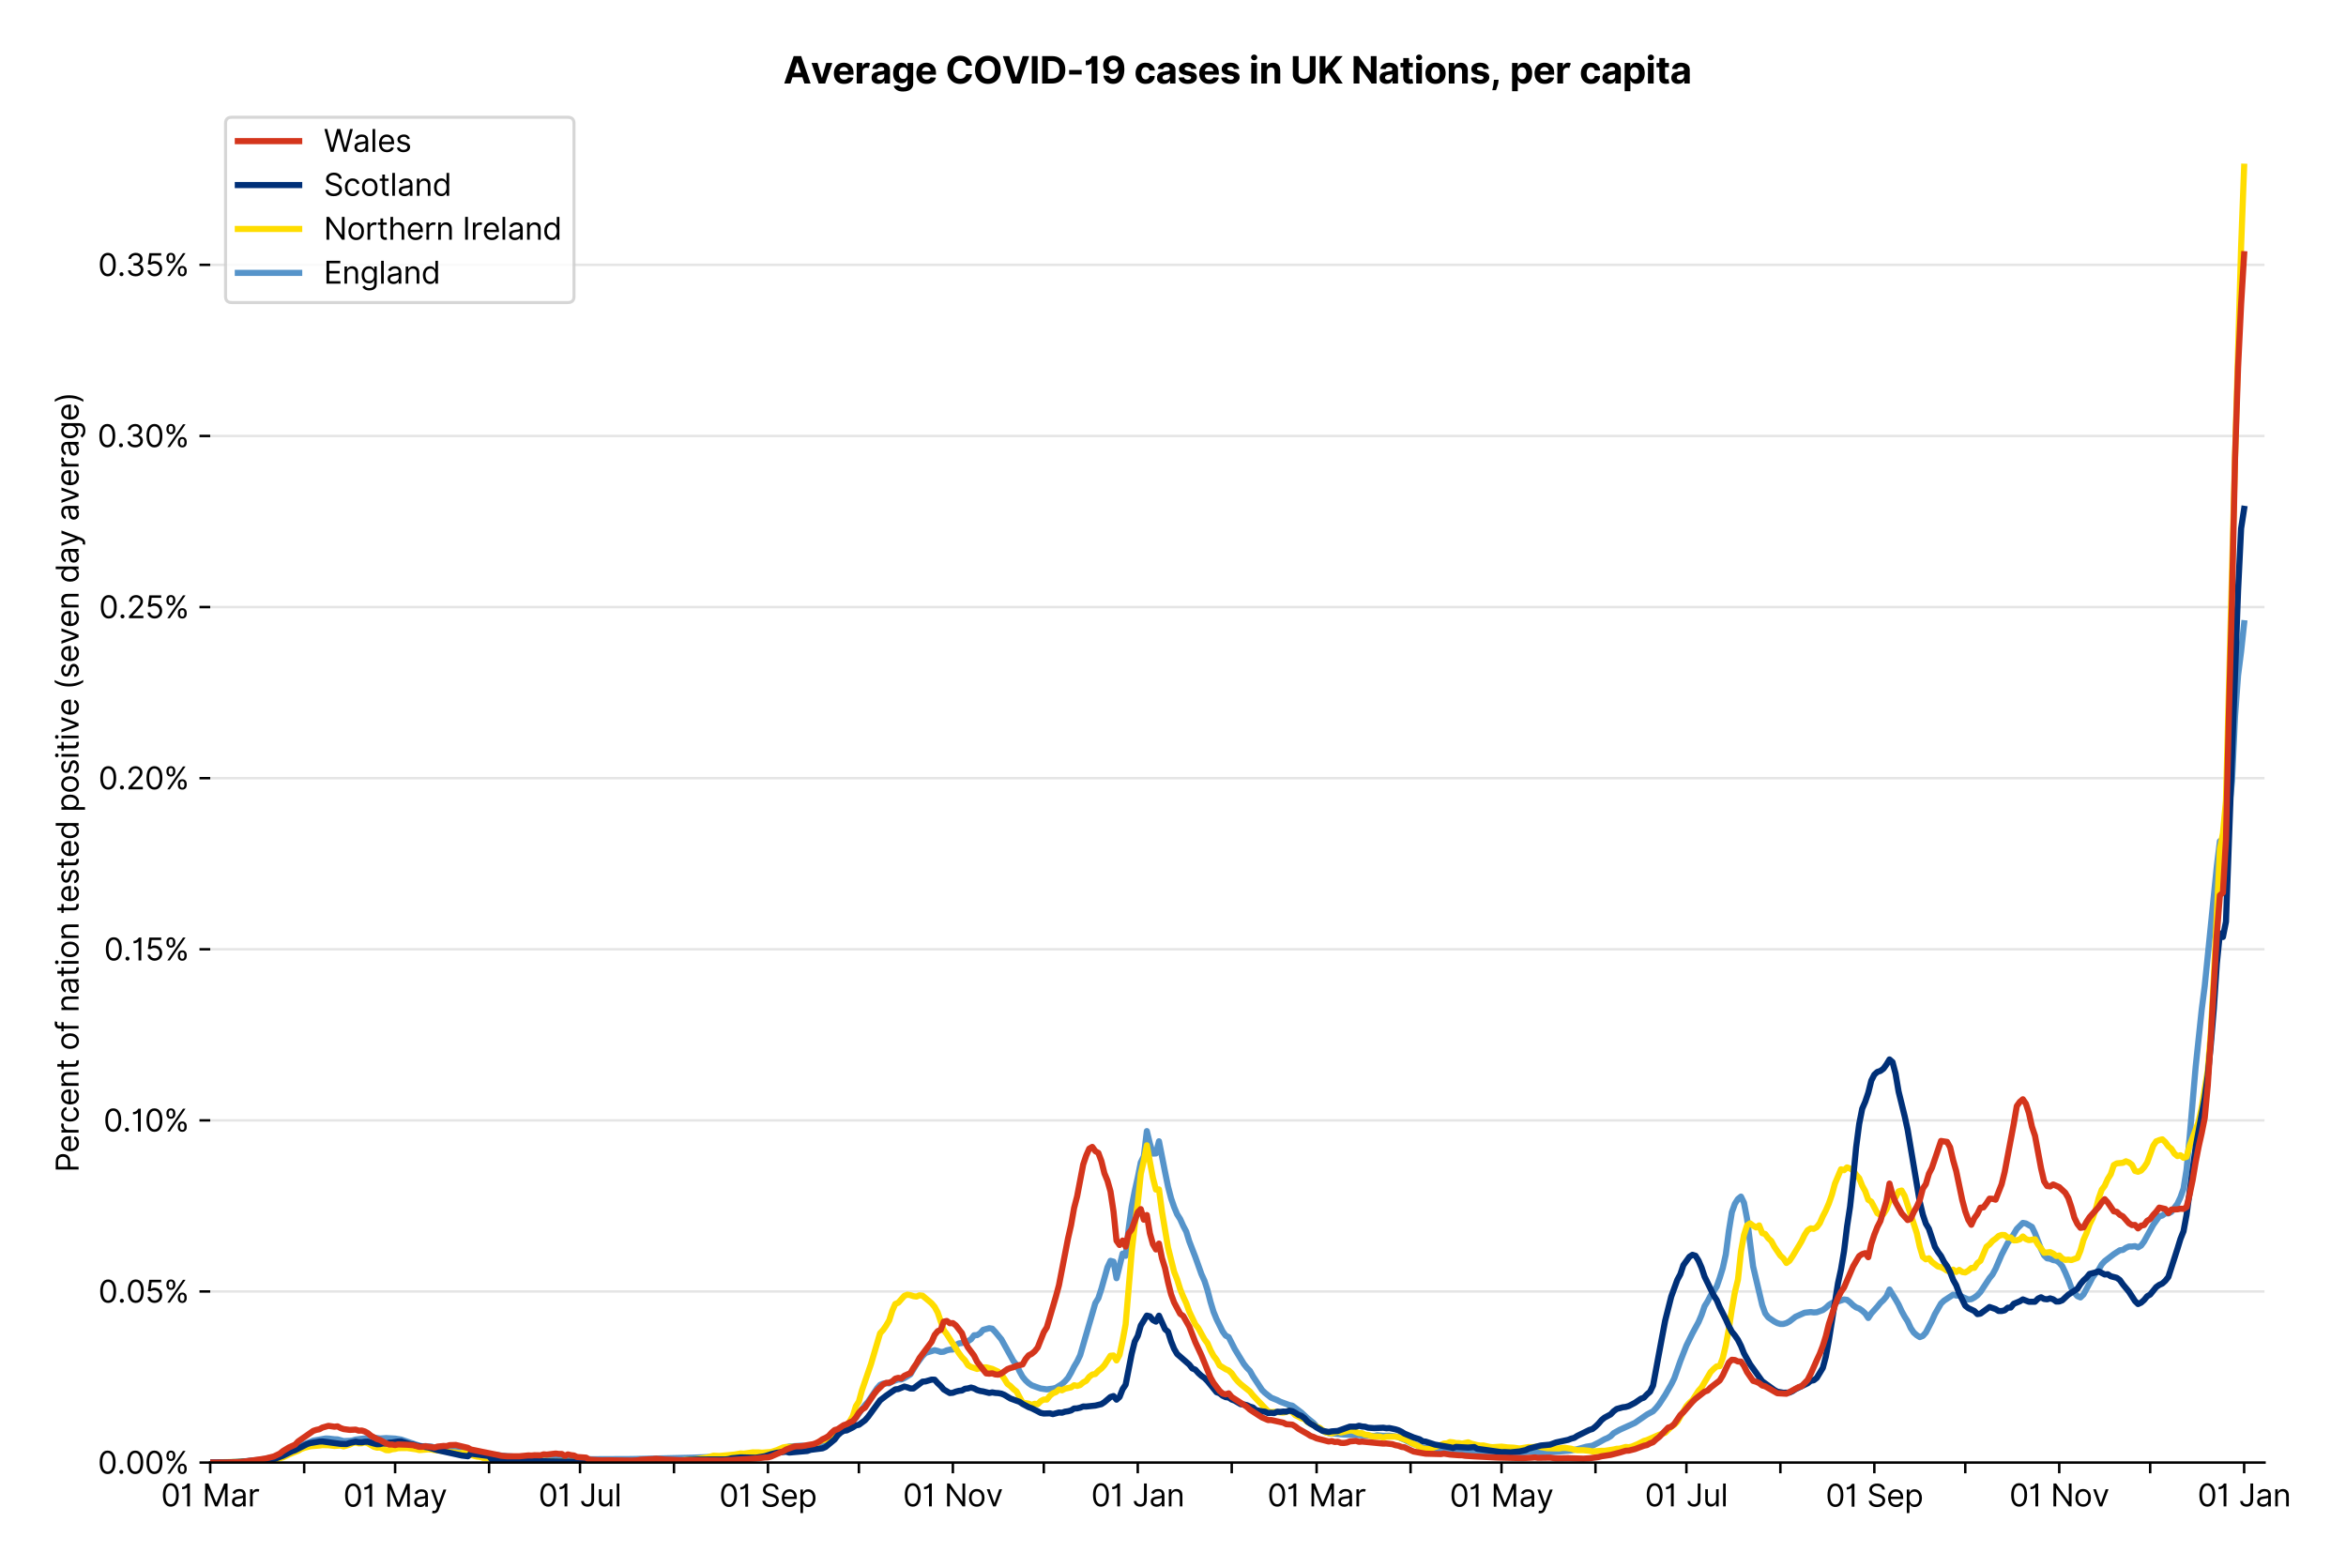 <?xml version="1.0" encoding="utf-8" standalone="no"?>
<!DOCTYPE svg PUBLIC "-//W3C//DTD SVG 1.1//EN"
  "http://www.w3.org/Graphics/SVG/1.1/DTD/svg11.dtd">
<svg xmlns:xlink="http://www.w3.org/1999/xlink" viewBox="0 0 764.677 511.234" xmlns="http://www.w3.org/2000/svg" version="1.1">
 <defs>
  <style type="text/css">*{stroke-linejoin: round; stroke-linecap: butt}</style>
 </defs>
 <g id="figure_1">
  <g id="patch_1">
   <path d="M 0 511.234 
L 764.677 511.234 
L 764.677 0 
L 0 0 
z
" style="fill: #ffffff"/>
  </g>
  <g id="axes_1">
   <g id="patch_2">
    <path d="M 68.519 476.745 
L 738.119 476.745 
L 738.119 33.225 
L 68.519 33.225 
z
" style="fill: #ffffff"/>
   </g>
   <g id="matplotlib.axis_1">
    <g id="xtick_1">
     <g id="line2d_1">
      <defs>
       <path id="m5b93e2517a" d="M 0 0 
L 0 3.5 
" style="stroke: #000000; stroke-width: 0.8"/>
      </defs>
      <g>
       <use xlink:href="#m5b93e2517a" x="68.519" y="476.745" style="stroke: #000000; stroke-width: 0.8"/>
      </g>
     </g>
     <g id="text_1">
      <!-- 01 Mar -->
      <g transform="translate(52.482 491.018)scale(0.1 -0.1)">
       <defs>
        <path id="Inter-Regular-30" d="M 2000 -64 
Q 1230 -64 806 561 
Q 382 1186 382 2327 
Q 382 3459 809 4088 
Q 1236 4718 2000 4718 
Q 2764 4718 3191 4088 
Q 3618 3459 3618 2327 
Q 3618 1186 3194 561 
Q 2771 -64 2000 -64 
z
M 2000 436 
Q 2509 436 2791 927 
Q 3073 1418 3073 2327 
Q 3073 3234 2789 3730 
Q 2505 4227 2000 4227 
Q 1496 4227 1211 3730 
Q 927 3234 927 2327 
Q 927 1418 1210 927 
Q 1493 436 2000 436 
z
" transform="scale(0.016)"/>
        <path id="Inter-Regular-31" d="M 1973 4655 
L 1973 0 
L 1409 0 
L 1409 3836 
L 1373 3836 
Q 1341 3773 1209 3692 
Q 1077 3611 868 3551 
Q 659 3491 391 3491 
L 391 3964 
Q 661 3964 859 4061 
Q 1057 4159 1190 4291 
Q 1323 4423 1392 4529 
Q 1461 4636 1473 4655 
L 1973 4655 
z
" transform="scale(0.016)"/>
        <path id="Inter-Regular-20" transform="scale(0.016)"/>
        <path id="Inter-Regular-4d" d="M 564 4655 
L 1236 4655 
L 2818 791 
L 2873 791 
L 4455 4655 
L 5127 4655 
L 5127 0 
L 4600 0 
L 4600 3536 
L 4555 3536 
L 3100 0 
L 2591 0 
L 1136 3536 
L 1091 3536 
L 1091 0 
L 564 0 
L 564 4655 
z
" transform="scale(0.016)"/>
        <path id="Inter-Regular-61" d="M 1518 -82 
Q 1186 -82 916 44 
Q 646 170 486 410 
Q 327 650 327 991 
Q 327 1291 445 1478 
Q 564 1666 761 1773 
Q 959 1880 1199 1933 
Q 1439 1986 1682 2018 
Q 2000 2059 2199 2080 
Q 2398 2102 2490 2154 
Q 2582 2207 2582 2336 
L 2582 2355 
Q 2582 2691 2399 2877 
Q 2216 3064 1846 3064 
Q 1461 3064 1243 2895 
Q 1025 2727 936 2536 
L 427 2718 
Q 564 3036 792 3214 
Q 1021 3393 1292 3464 
Q 1564 3536 1827 3536 
Q 1996 3536 2215 3496 
Q 2434 3457 2640 3334 
Q 2846 3211 2982 2963 
Q 3118 2716 3118 2300 
L 3118 0 
L 2582 0 
L 2582 473 
L 2555 473 
Q 2500 359 2373 229 
Q 2246 100 2034 9 
Q 1823 -82 1518 -82 
z
M 1600 400 
Q 1918 400 2137 525 
Q 2357 650 2469 847 
Q 2582 1045 2582 1264 
L 2582 1755 
Q 2548 1714 2433 1681 
Q 2318 1648 2169 1624 
Q 2021 1600 1881 1583 
Q 1741 1566 1655 1555 
Q 1446 1527 1265 1467 
Q 1084 1407 974 1287 
Q 864 1168 864 964 
Q 864 684 1072 542 
Q 1280 400 1600 400 
z
" transform="scale(0.016)"/>
        <path id="Inter-Regular-72" d="M 491 0 
L 491 3491 
L 1009 3491 
L 1009 2964 
L 1046 2964 
Q 1139 3223 1389 3384 
Q 1639 3545 1955 3545 
Q 2100 3545 2209 3511 
Q 2318 3477 2400 3418 
L 2218 2964 
Q 2161 2993 2085 3010 
Q 2009 3027 1909 3027 
Q 1527 3027 1277 2794 
Q 1027 2561 1027 2209 
L 1027 0 
L 491 0 
z
" transform="scale(0.016)"/>
       </defs>
       <use xlink:href="#Inter-Regular-30"/>
       <use xlink:href="#Inter-Regular-31" x="62.5"/>
       <use xlink:href="#Inter-Regular-20" x="106.676"/>
       <use xlink:href="#Inter-Regular-4d" x="134.801"/>
       <use xlink:href="#Inter-Regular-61" x="225.994"/>
       <use xlink:href="#Inter-Regular-72" x="282.386"/>
      </g>
     </g>
    </g>
    <g id="xtick_2">
     <g id="line2d_2">
      <g>
       <use xlink:href="#m5b93e2517a" x="99.147" y="476.745" style="stroke: #000000; stroke-width: 0.8"/>
      </g>
     </g>
    </g>
    <g id="xtick_3">
     <g id="line2d_3">
      <g>
       <use xlink:href="#m5b93e2517a" x="128.788" y="476.745" style="stroke: #000000; stroke-width: 0.8"/>
      </g>
     </g>
     <g id="text_2">
      <!-- 01 May -->
      <g transform="translate(111.885 491.117)scale(0.1 -0.1)">
       <defs>
        <path id="Inter-Regular-79" d="M 818 -1355 
Q 682 -1355 575 -1333 
Q 468 -1311 427 -1291 
L 564 -818 
Q 857 -893 1053 -814 
Q 1250 -736 1391 -345 
L 1509 -18 
L 218 3491 
L 800 3491 
L 1764 709 
L 1800 709 
L 2764 3491 
L 3346 3491 
L 1846 -564 
Q 1550 -1355 818 -1355 
z
" transform="scale(0.016)"/>
       </defs>
       <use xlink:href="#Inter-Regular-30"/>
       <use xlink:href="#Inter-Regular-31" x="62.5"/>
       <use xlink:href="#Inter-Regular-20" x="106.676"/>
       <use xlink:href="#Inter-Regular-4d" x="134.801"/>
       <use xlink:href="#Inter-Regular-61" x="225.994"/>
       <use xlink:href="#Inter-Regular-79" x="282.386"/>
      </g>
     </g>
    </g>
    <g id="xtick_4">
     <g id="line2d_4">
      <g>
       <use xlink:href="#m5b93e2517a" x="159.416" y="476.745" style="stroke: #000000; stroke-width: 0.8"/>
      </g>
     </g>
    </g>
    <g id="xtick_5">
     <g id="line2d_5">
      <g>
       <use xlink:href="#m5b93e2517a" x="189.057" y="476.745" style="stroke: #000000; stroke-width: 0.8"/>
      </g>
     </g>
     <g id="text_3">
      <!-- 01 Jul -->
      <g transform="translate(175.513 491.018)scale(0.1 -0.1)">
       <defs>
        <path id="Inter-Regular-4a" d="M 2346 4655 
L 2909 4655 
L 2909 1327 
Q 2909 657 2549 296 
Q 2189 -64 1582 -64 
Q 1200 -64 902 76 
Q 605 216 434 475 
Q 264 734 264 1091 
L 818 1091 
Q 818 795 1034 615 
Q 1250 436 1582 436 
Q 1948 436 2147 664 
Q 2346 893 2346 1327 
L 2346 4655 
z
" transform="scale(0.016)"/>
        <path id="Inter-Regular-75" d="M 2691 1427 
L 2691 3491 
L 3227 3491 
L 3227 0 
L 2691 0 
L 2691 591 
L 2655 591 
Q 2532 325 2273 140 
Q 2014 -45 1618 -45 
Q 1127 -45 809 280 
Q 491 605 491 1273 
L 491 3491 
L 1027 3491 
L 1027 1309 
Q 1027 927 1242 700 
Q 1457 473 1791 473 
Q 1991 473 2199 575 
Q 2407 677 2549 888 
Q 2691 1100 2691 1427 
z
" transform="scale(0.016)"/>
        <path id="Inter-Regular-6c" d="M 1027 4655 
L 1027 0 
L 491 0 
L 491 4655 
L 1027 4655 
z
" transform="scale(0.016)"/>
       </defs>
       <use xlink:href="#Inter-Regular-30"/>
       <use xlink:href="#Inter-Regular-31" x="62.5"/>
       <use xlink:href="#Inter-Regular-20" x="106.676"/>
       <use xlink:href="#Inter-Regular-4a" x="134.801"/>
       <use xlink:href="#Inter-Regular-75" x="189.063"/>
       <use xlink:href="#Inter-Regular-6c" x="247.159"/>
      </g>
     </g>
    </g>
    <g id="xtick_6">
     <g id="line2d_6">
      <g>
       <use xlink:href="#m5b93e2517a" x="219.685" y="476.745" style="stroke: #000000; stroke-width: 0.8"/>
      </g>
     </g>
    </g>
    <g id="xtick_7">
     <g id="line2d_7">
      <g>
       <use xlink:href="#m5b93e2517a" x="250.314" y="476.745" style="stroke: #000000; stroke-width: 0.8"/>
      </g>
     </g>
     <g id="text_4">
      <!-- 01 Sep -->
      <g transform="translate(234.426 491.117)scale(0.1 -0.1)">
       <defs>
        <path id="Inter-Regular-53" d="M 3109 3491 
Q 3068 3836 2777 4027 
Q 2486 4218 2064 4218 
Q 1600 4218 1318 3999 
Q 1036 3780 1036 3445 
Q 1036 3195 1189 3042 
Q 1343 2889 1553 2803 
Q 1764 2718 1936 2673 
L 2409 2545 
Q 2591 2498 2815 2414 
Q 3039 2330 3244 2185 
Q 3450 2041 3584 1816 
Q 3718 1591 3718 1264 
Q 3718 886 3521 581 
Q 3325 277 2949 97 
Q 2573 -82 2036 -82 
Q 1286 -82 845 272 
Q 405 627 364 1200 
L 946 1200 
Q 968 936 1124 764 
Q 1280 593 1519 510 
Q 1759 427 2036 427 
Q 2359 427 2616 533 
Q 2873 639 3023 828 
Q 3173 1018 3173 1273 
Q 3173 1505 3043 1650 
Q 2914 1795 2702 1886 
Q 2491 1977 2246 2045 
L 1673 2209 
Q 1127 2366 809 2657 
Q 491 2948 491 3418 
Q 491 3809 703 4101 
Q 916 4393 1276 4555 
Q 1636 4718 2082 4718 
Q 2532 4718 2882 4558 
Q 3232 4398 3437 4120 
Q 3643 3843 3655 3491 
L 3109 3491 
z
" transform="scale(0.016)"/>
        <path id="Inter-Regular-65" d="M 1955 -73 
Q 1450 -73 1085 151 
Q 721 375 524 778 
Q 327 1182 327 1718 
Q 327 2255 524 2665 
Q 721 3075 1074 3305 
Q 1427 3536 1900 3536 
Q 2173 3536 2439 3445 
Q 2705 3355 2923 3151 
Q 3141 2948 3270 2614 
Q 3400 2280 3400 1791 
L 3400 1564 
L 866 1564 
Q 884 1005 1183 707 
Q 1482 409 1955 409 
Q 2271 409 2498 545 
Q 2725 682 2827 955 
L 3346 809 
Q 3223 414 2854 170 
Q 2486 -73 1955 -73 
z
M 866 2027 
L 2855 2027 
Q 2855 2470 2595 2762 
Q 2336 3055 1900 3055 
Q 1593 3055 1368 2911 
Q 1143 2768 1013 2533 
Q 884 2298 866 2027 
z
" transform="scale(0.016)"/>
        <path id="Inter-Regular-70" d="M 491 -1309 
L 491 3491 
L 1009 3491 
L 1009 2936 
L 1073 2936 
Q 1132 3027 1237 3169 
Q 1343 3311 1542 3423 
Q 1741 3536 2082 3536 
Q 2523 3536 2859 3315 
Q 3196 3095 3384 2690 
Q 3573 2286 3573 1736 
Q 3573 1182 3384 776 
Q 3196 370 2861 148 
Q 2527 -73 2091 -73 
Q 1755 -73 1552 39 
Q 1350 152 1241 296 
Q 1132 441 1073 536 
L 1027 536 
L 1027 -1309 
L 491 -1309 
z
M 1018 1745 
Q 1018 1152 1276 780 
Q 1534 409 2018 409 
Q 2355 409 2581 587 
Q 2807 766 2921 1069 
Q 3036 1373 3036 1745 
Q 3036 2114 2923 2410 
Q 2811 2707 2585 2881 
Q 2359 3055 2018 3055 
Q 1527 3055 1272 2693 
Q 1018 2332 1018 1745 
z
" transform="scale(0.016)"/>
       </defs>
       <use xlink:href="#Inter-Regular-30"/>
       <use xlink:href="#Inter-Regular-31" x="62.5"/>
       <use xlink:href="#Inter-Regular-20" x="106.676"/>
       <use xlink:href="#Inter-Regular-53" x="134.801"/>
       <use xlink:href="#Inter-Regular-65" x="198.58"/>
       <use xlink:href="#Inter-Regular-70" x="256.818"/>
      </g>
     </g>
    </g>
    <g id="xtick_8">
     <g id="line2d_8">
      <g>
       <use xlink:href="#m5b93e2517a" x="279.954" y="476.745" style="stroke: #000000; stroke-width: 0.8"/>
      </g>
     </g>
    </g>
    <g id="xtick_9">
     <g id="line2d_9">
      <g>
       <use xlink:href="#m5b93e2517a" x="310.583" y="476.745" style="stroke: #000000; stroke-width: 0.8"/>
      </g>
     </g>
     <g id="text_5">
      <!-- 01 Nov -->
      <g transform="translate(294.312 491.018)scale(0.1 -0.1)">
       <defs>
        <path id="Inter-Regular-4e" d="M 4255 4655 
L 4255 0 
L 3709 0 
L 1173 3655 
L 1127 3655 
L 1127 0 
L 564 0 
L 564 4655 
L 1109 4655 
L 3655 991 
L 3700 991 
L 3700 4655 
L 4255 4655 
z
" transform="scale(0.016)"/>
        <path id="Inter-Regular-6f" d="M 1909 -73 
Q 1436 -73 1080 152 
Q 725 377 526 781 
Q 327 1186 327 1727 
Q 327 2273 526 2679 
Q 725 3086 1080 3311 
Q 1436 3536 1909 3536 
Q 2382 3536 2737 3311 
Q 3093 3086 3292 2679 
Q 3491 2273 3491 1727 
Q 3491 1186 3292 781 
Q 3093 377 2737 152 
Q 2382 -73 1909 -73 
z
M 1909 409 
Q 2268 409 2500 593 
Q 2732 777 2843 1077 
Q 2955 1377 2955 1727 
Q 2955 2077 2843 2379 
Q 2732 2682 2500 2868 
Q 2268 3055 1909 3055 
Q 1550 3055 1318 2868 
Q 1086 2682 975 2379 
Q 864 2077 864 1727 
Q 864 1377 975 1077 
Q 1086 777 1318 593 
Q 1550 409 1909 409 
z
" transform="scale(0.016)"/>
        <path id="Inter-Regular-76" d="M 3346 3491 
L 2055 0 
L 1509 0 
L 218 3491 
L 800 3491 
L 1764 709 
L 1800 709 
L 2764 3491 
L 3346 3491 
z
" transform="scale(0.016)"/>
       </defs>
       <use xlink:href="#Inter-Regular-30"/>
       <use xlink:href="#Inter-Regular-31" x="62.5"/>
       <use xlink:href="#Inter-Regular-20" x="106.676"/>
       <use xlink:href="#Inter-Regular-4e" x="134.801"/>
       <use xlink:href="#Inter-Regular-6f" x="210.085"/>
       <use xlink:href="#Inter-Regular-76" x="269.744"/>
      </g>
     </g>
    </g>
    <g id="xtick_10">
     <g id="line2d_10">
      <g>
       <use xlink:href="#m5b93e2517a" x="340.223" y="476.745" style="stroke: #000000; stroke-width: 0.8"/>
      </g>
     </g>
    </g>
    <g id="xtick_11">
     <g id="line2d_11">
      <g>
       <use xlink:href="#m5b93e2517a" x="370.852" y="476.745" style="stroke: #000000; stroke-width: 0.8"/>
      </g>
     </g>
     <g id="text_6">
      <!-- 01 Jan -->
      <g transform="translate(355.652 491.018)scale(0.1 -0.1)">
       <defs>
        <path id="Inter-Regular-6e" d="M 1027 2100 
L 1027 0 
L 491 0 
L 491 3491 
L 1009 3491 
L 1009 2945 
L 1055 2945 
Q 1177 3211 1427 3373 
Q 1677 3536 2073 3536 
Q 2602 3536 2928 3211 
Q 3255 2886 3255 2218 
L 3255 0 
L 2718 0 
L 2718 2182 
Q 2718 2593 2504 2824 
Q 2291 3055 1918 3055 
Q 1534 3055 1280 2806 
Q 1027 2557 1027 2100 
z
" transform="scale(0.016)"/>
       </defs>
       <use xlink:href="#Inter-Regular-30"/>
       <use xlink:href="#Inter-Regular-31" x="62.5"/>
       <use xlink:href="#Inter-Regular-20" x="106.676"/>
       <use xlink:href="#Inter-Regular-4a" x="134.801"/>
       <use xlink:href="#Inter-Regular-61" x="189.063"/>
       <use xlink:href="#Inter-Regular-6e" x="245.455"/>
      </g>
     </g>
    </g>
    <g id="xtick_12">
     <g id="line2d_12">
      <g>
       <use xlink:href="#m5b93e2517a" x="401.48" y="476.745" style="stroke: #000000; stroke-width: 0.8"/>
      </g>
     </g>
    </g>
    <g id="xtick_13">
     <g id="line2d_13">
      <g>
       <use xlink:href="#m5b93e2517a" x="429.145" y="476.745" style="stroke: #000000; stroke-width: 0.8"/>
      </g>
     </g>
     <g id="text_7">
      <!-- 01 Mar -->
      <g transform="translate(413.108 491.018)scale(0.1 -0.1)">
       <use xlink:href="#Inter-Regular-30"/>
       <use xlink:href="#Inter-Regular-31" x="62.5"/>
       <use xlink:href="#Inter-Regular-20" x="106.676"/>
       <use xlink:href="#Inter-Regular-4d" x="134.801"/>
       <use xlink:href="#Inter-Regular-61" x="225.994"/>
       <use xlink:href="#Inter-Regular-72" x="282.386"/>
      </g>
     </g>
    </g>
    <g id="xtick_14">
     <g id="line2d_14">
      <g>
       <use xlink:href="#m5b93e2517a" x="459.773" y="476.745" style="stroke: #000000; stroke-width: 0.8"/>
      </g>
     </g>
    </g>
    <g id="xtick_15">
     <g id="line2d_15">
      <g>
       <use xlink:href="#m5b93e2517a" x="489.414" y="476.745" style="stroke: #000000; stroke-width: 0.8"/>
      </g>
     </g>
     <g id="text_8">
      <!-- 01 May -->
      <g transform="translate(472.51 491.117)scale(0.1 -0.1)">
       <use xlink:href="#Inter-Regular-30"/>
       <use xlink:href="#Inter-Regular-31" x="62.5"/>
       <use xlink:href="#Inter-Regular-20" x="106.676"/>
       <use xlink:href="#Inter-Regular-4d" x="134.801"/>
       <use xlink:href="#Inter-Regular-61" x="225.994"/>
       <use xlink:href="#Inter-Regular-79" x="282.386"/>
      </g>
     </g>
    </g>
    <g id="xtick_16">
     <g id="line2d_16">
      <g>
       <use xlink:href="#m5b93e2517a" x="520.042" y="476.745" style="stroke: #000000; stroke-width: 0.8"/>
      </g>
     </g>
    </g>
    <g id="xtick_17">
     <g id="line2d_17">
      <g>
       <use xlink:href="#m5b93e2517a" x="549.682" y="476.745" style="stroke: #000000; stroke-width: 0.8"/>
      </g>
     </g>
     <g id="text_9">
      <!-- 01 Jul -->
      <g transform="translate(536.139 491.018)scale(0.1 -0.1)">
       <use xlink:href="#Inter-Regular-30"/>
       <use xlink:href="#Inter-Regular-31" x="62.5"/>
       <use xlink:href="#Inter-Regular-20" x="106.676"/>
       <use xlink:href="#Inter-Regular-4a" x="134.801"/>
       <use xlink:href="#Inter-Regular-75" x="189.063"/>
       <use xlink:href="#Inter-Regular-6c" x="247.159"/>
      </g>
     </g>
    </g>
    <g id="xtick_18">
     <g id="line2d_18">
      <g>
       <use xlink:href="#m5b93e2517a" x="580.311" y="476.745" style="stroke: #000000; stroke-width: 0.8"/>
      </g>
     </g>
    </g>
    <g id="xtick_19">
     <g id="line2d_19">
      <g>
       <use xlink:href="#m5b93e2517a" x="610.939" y="476.745" style="stroke: #000000; stroke-width: 0.8"/>
      </g>
     </g>
     <g id="text_10">
      <!-- 01 Sep -->
      <g transform="translate(595.052 491.117)scale(0.1 -0.1)">
       <use xlink:href="#Inter-Regular-30"/>
       <use xlink:href="#Inter-Regular-31" x="62.5"/>
       <use xlink:href="#Inter-Regular-20" x="106.676"/>
       <use xlink:href="#Inter-Regular-53" x="134.801"/>
       <use xlink:href="#Inter-Regular-65" x="198.58"/>
       <use xlink:href="#Inter-Regular-70" x="256.818"/>
      </g>
     </g>
    </g>
    <g id="xtick_20">
     <g id="line2d_20">
      <g>
       <use xlink:href="#m5b93e2517a" x="640.58" y="476.745" style="stroke: #000000; stroke-width: 0.8"/>
      </g>
     </g>
    </g>
    <g id="xtick_21">
     <g id="line2d_21">
      <g>
       <use xlink:href="#m5b93e2517a" x="671.208" y="476.745" style="stroke: #000000; stroke-width: 0.8"/>
      </g>
     </g>
     <g id="text_11">
      <!-- 01 Nov -->
      <g transform="translate(654.937 491.018)scale(0.1 -0.1)">
       <use xlink:href="#Inter-Regular-30"/>
       <use xlink:href="#Inter-Regular-31" x="62.5"/>
       <use xlink:href="#Inter-Regular-20" x="106.676"/>
       <use xlink:href="#Inter-Regular-4e" x="134.801"/>
       <use xlink:href="#Inter-Regular-6f" x="210.085"/>
       <use xlink:href="#Inter-Regular-76" x="269.744"/>
      </g>
     </g>
    </g>
    <g id="xtick_22">
     <g id="line2d_22">
      <g>
       <use xlink:href="#m5b93e2517a" x="700.849" y="476.745" style="stroke: #000000; stroke-width: 0.8"/>
      </g>
     </g>
    </g>
    <g id="xtick_23">
     <g id="line2d_23">
      <g>
       <use xlink:href="#m5b93e2517a" x="731.477" y="476.745" style="stroke: #000000; stroke-width: 0.8"/>
      </g>
     </g>
     <g id="text_12">
      <!-- 01 Jan -->
      <g transform="translate(716.278 491.018)scale(0.1 -0.1)">
       <use xlink:href="#Inter-Regular-30"/>
       <use xlink:href="#Inter-Regular-31" x="62.5"/>
       <use xlink:href="#Inter-Regular-20" x="106.676"/>
       <use xlink:href="#Inter-Regular-4a" x="134.801"/>
       <use xlink:href="#Inter-Regular-61" x="189.063"/>
       <use xlink:href="#Inter-Regular-6e" x="245.455"/>
      </g>
     </g>
    </g>
   </g>
   <g id="matplotlib.axis_2">
    <g id="ytick_1">
     <g id="line2d_24">
      <path d="M 68.519 476.745 
L 738.119 476.745 
" clip-path="url(#p895ac60ea5)" style="fill: none; stroke: #e5e5e5; stroke-width: 0.8; stroke-linecap: square"/>
     </g>
     <g id="line2d_25">
      <defs>
       <path id="m16e9a6d4a6" d="M 0 0 
L -3.5 0 
" style="stroke: #000000; stroke-width: 0.8"/>
      </defs>
      <g>
       <use xlink:href="#m16e9a6d4a6" x="68.519" y="476.745" style="stroke: #000000; stroke-width: 0.8"/>
      </g>
     </g>
     <g id="text_13">
      <!-- 0.00% -->
      <g transform="translate(31.887 480.382)scale(0.1 -0.1)">
       <defs>
        <path id="Inter-Regular-2e" d="M 882 -36 
Q 714 -36 593 84 
Q 473 205 473 373 
Q 473 541 593 661 
Q 714 782 882 782 
Q 1050 782 1170 661 
Q 1291 541 1291 373 
Q 1291 205 1170 84 
Q 1050 -36 882 -36 
z
" transform="scale(0.016)"/>
        <path id="Inter-Regular-25" d="M 2855 873 
L 2855 1118 
Q 2855 1373 2960 1585 
Q 3066 1798 3269 1926 
Q 3473 2055 3764 2055 
Q 4059 2055 4259 1926 
Q 4459 1798 4561 1585 
Q 4664 1373 4664 1118 
L 4664 873 
Q 4664 618 4560 405 
Q 4457 193 4256 64 
Q 4055 -64 3764 -64 
Q 3468 -64 3266 64 
Q 3064 193 2959 405 
Q 2855 618 2855 873 
z
M 536 3536 
L 536 3782 
Q 536 4036 642 4248 
Q 748 4461 951 4589 
Q 1155 4718 1446 4718 
Q 1741 4718 1941 4589 
Q 2141 4461 2243 4248 
Q 2346 4036 2346 3782 
L 2346 3536 
Q 2346 3282 2242 3069 
Q 2139 2857 1937 2728 
Q 1736 2600 1446 2600 
Q 1150 2600 948 2728 
Q 746 2857 641 3069 
Q 536 3282 536 3536 
z
M 709 0 
L 3909 4655 
L 4427 4655 
L 1227 0 
L 709 0 
z
M 3318 1118 
L 3318 873 
Q 3318 661 3418 494 
Q 3518 327 3764 327 
Q 4002 327 4101 494 
Q 4200 661 4200 873 
L 4200 1118 
Q 4200 1330 4104 1497 
Q 4009 1664 3764 1664 
Q 3525 1664 3421 1497 
Q 3318 1330 3318 1118 
z
M 1000 3782 
L 1000 3536 
Q 1000 3325 1100 3158 
Q 1200 2991 1446 2991 
Q 1684 2991 1783 3158 
Q 1882 3325 1882 3536 
L 1882 3782 
Q 1882 3993 1786 4160 
Q 1691 4327 1446 4327 
Q 1207 4327 1103 4160 
Q 1000 3993 1000 3782 
z
" transform="scale(0.016)"/>
       </defs>
       <use xlink:href="#Inter-Regular-30"/>
       <use xlink:href="#Inter-Regular-2e" x="62.5"/>
       <use xlink:href="#Inter-Regular-30" x="90.057"/>
       <use xlink:href="#Inter-Regular-30" x="152.557"/>
       <use xlink:href="#Inter-Regular-25" x="215.057"/>
      </g>
     </g>
    </g>
    <g id="ytick_2">
     <g id="line2d_26">
      <path d="M 68.519 420.972 
L 738.119 420.972 
" clip-path="url(#p895ac60ea5)" style="fill: none; stroke: #e5e5e5; stroke-width: 0.8; stroke-linecap: square"/>
     </g>
     <g id="line2d_27">
      <g>
       <use xlink:href="#m16e9a6d4a6" x="68.519" y="420.972" style="stroke: #000000; stroke-width: 0.8"/>
      </g>
     </g>
     <g id="text_14">
      <!-- 0.05% -->
      <g transform="translate(32.058 424.609)scale(0.1 -0.1)">
       <defs>
        <path id="Inter-Regular-35" d="M 1936 -64 
Q 1536 -64 1216 95 
Q 896 255 702 532 
Q 509 809 491 1164 
L 1036 1164 
Q 1068 848 1324 642 
Q 1580 436 1936 436 
Q 2223 436 2447 570 
Q 2671 705 2799 940 
Q 2927 1175 2927 1473 
Q 2927 1777 2794 2017 
Q 2661 2257 2429 2395 
Q 2198 2534 1900 2536 
Q 1686 2539 1461 2472 
Q 1236 2405 1091 2300 
L 564 2364 
L 846 4655 
L 3264 4655 
L 3264 4155 
L 1318 4155 
L 1155 2782 
L 1182 2782 
Q 1325 2895 1541 2970 
Q 1757 3045 1991 3045 
Q 2418 3045 2753 2842 
Q 3089 2639 3281 2286 
Q 3473 1934 3473 1482 
Q 3473 1036 3274 687 
Q 3075 339 2727 137 
Q 2380 -64 1936 -64 
z
" transform="scale(0.016)"/>
       </defs>
       <use xlink:href="#Inter-Regular-30"/>
       <use xlink:href="#Inter-Regular-2e" x="62.5"/>
       <use xlink:href="#Inter-Regular-30" x="90.057"/>
       <use xlink:href="#Inter-Regular-35" x="152.557"/>
       <use xlink:href="#Inter-Regular-25" x="213.352"/>
      </g>
     </g>
    </g>
    <g id="ytick_3">
     <g id="line2d_28">
      <path d="M 68.519 365.199 
L 738.119 365.199 
" clip-path="url(#p895ac60ea5)" style="fill: none; stroke: #e5e5e5; stroke-width: 0.8; stroke-linecap: square"/>
     </g>
     <g id="line2d_29">
      <g>
       <use xlink:href="#m16e9a6d4a6" x="68.519" y="365.199" style="stroke: #000000; stroke-width: 0.8"/>
      </g>
     </g>
     <g id="text_15">
      <!-- 0.10% -->
      <g transform="translate(33.72 368.835)scale(0.1 -0.1)">
       <use xlink:href="#Inter-Regular-30"/>
       <use xlink:href="#Inter-Regular-2e" x="62.5"/>
       <use xlink:href="#Inter-Regular-31" x="90.057"/>
       <use xlink:href="#Inter-Regular-30" x="134.233"/>
       <use xlink:href="#Inter-Regular-25" x="196.733"/>
      </g>
     </g>
    </g>
    <g id="ytick_4">
     <g id="line2d_30">
      <path d="M 68.519 309.426 
L 738.119 309.426 
" clip-path="url(#p895ac60ea5)" style="fill: none; stroke: #e5e5e5; stroke-width: 0.8; stroke-linecap: square"/>
     </g>
     <g id="line2d_31">
      <g>
       <use xlink:href="#m16e9a6d4a6" x="68.519" y="309.426" style="stroke: #000000; stroke-width: 0.8"/>
      </g>
     </g>
     <g id="text_16">
      <!-- 0.15% -->
      <g transform="translate(33.891 313.062)scale(0.1 -0.1)">
       <use xlink:href="#Inter-Regular-30"/>
       <use xlink:href="#Inter-Regular-2e" x="62.5"/>
       <use xlink:href="#Inter-Regular-31" x="90.057"/>
       <use xlink:href="#Inter-Regular-35" x="134.233"/>
       <use xlink:href="#Inter-Regular-25" x="195.028"/>
      </g>
     </g>
    </g>
    <g id="ytick_5">
     <g id="line2d_32">
      <path d="M 68.519 253.652 
L 738.119 253.652 
" clip-path="url(#p895ac60ea5)" style="fill: none; stroke: #e5e5e5; stroke-width: 0.8; stroke-linecap: square"/>
     </g>
     <g id="line2d_33">
      <g>
       <use xlink:href="#m16e9a6d4a6" x="68.519" y="253.652" style="stroke: #000000; stroke-width: 0.8"/>
      </g>
     </g>
     <g id="text_17">
      <!-- 0.20% -->
      <g transform="translate(32.086 257.289)scale(0.1 -0.1)">
       <defs>
        <path id="Inter-Regular-32" d="M 482 0 
L 482 409 
L 2018 2091 
Q 2289 2386 2464 2605 
Q 2639 2825 2724 3019 
Q 2809 3214 2809 3427 
Q 2809 3795 2553 4011 
Q 2298 4227 1918 4227 
Q 1514 4227 1275 3985 
Q 1036 3743 1036 3345 
L 500 3345 
Q 500 3755 688 4064 
Q 877 4373 1203 4545 
Q 1530 4718 1936 4718 
Q 2346 4718 2661 4545 
Q 2977 4373 3156 4079 
Q 3336 3786 3336 3427 
Q 3336 3170 3244 2926 
Q 3152 2682 2926 2383 
Q 2700 2084 2300 1655 
L 1255 536 
L 1255 500 
L 3418 500 
L 3418 0 
L 482 0 
z
" transform="scale(0.016)"/>
       </defs>
       <use xlink:href="#Inter-Regular-30"/>
       <use xlink:href="#Inter-Regular-2e" x="62.5"/>
       <use xlink:href="#Inter-Regular-32" x="90.057"/>
       <use xlink:href="#Inter-Regular-30" x="150.568"/>
       <use xlink:href="#Inter-Regular-25" x="213.068"/>
      </g>
     </g>
    </g>
    <g id="ytick_6">
     <g id="line2d_34">
      <path d="M 68.519 197.879 
L 738.119 197.879 
" clip-path="url(#p895ac60ea5)" style="fill: none; stroke: #e5e5e5; stroke-width: 0.8; stroke-linecap: square"/>
     </g>
     <g id="line2d_35">
      <g>
       <use xlink:href="#m16e9a6d4a6" x="68.519" y="197.879" style="stroke: #000000; stroke-width: 0.8"/>
      </g>
     </g>
     <g id="text_18">
      <!-- 0.25% -->
      <g transform="translate(32.256 201.516)scale(0.1 -0.1)">
       <use xlink:href="#Inter-Regular-30"/>
       <use xlink:href="#Inter-Regular-2e" x="62.5"/>
       <use xlink:href="#Inter-Regular-32" x="90.057"/>
       <use xlink:href="#Inter-Regular-35" x="150.568"/>
       <use xlink:href="#Inter-Regular-25" x="211.364"/>
      </g>
     </g>
    </g>
    <g id="ytick_7">
     <g id="line2d_36">
      <path d="M 68.519 142.106 
L 738.119 142.106 
" clip-path="url(#p895ac60ea5)" style="fill: none; stroke: #e5e5e5; stroke-width: 0.8; stroke-linecap: square"/>
     </g>
     <g id="line2d_37">
      <g>
       <use xlink:href="#m16e9a6d4a6" x="68.519" y="142.106" style="stroke: #000000; stroke-width: 0.8"/>
      </g>
     </g>
     <g id="text_19">
      <!-- 0.30% -->
      <g transform="translate(31.773 145.743)scale(0.1 -0.1)">
       <defs>
        <path id="Inter-Regular-33" d="M 2055 -64 
Q 1605 -64 1253 90 
Q 902 245 696 521 
Q 491 798 473 1164 
L 1046 1164 
Q 1071 827 1356 631 
Q 1641 436 2046 436 
Q 2493 436 2783 664 
Q 3073 893 3073 1264 
Q 3073 1650 2787 1893 
Q 2502 2136 1973 2136 
L 1600 2136 
L 1600 2636 
L 1973 2636 
Q 2386 2636 2647 2856 
Q 2909 3077 2909 3445 
Q 2909 3798 2679 4012 
Q 2450 4227 2064 4227 
Q 1823 4227 1610 4139 
Q 1398 4052 1264 3887 
Q 1130 3723 1118 3491 
L 573 3491 
Q 586 3857 793 4133 
Q 1000 4409 1335 4563 
Q 1671 4718 2073 4718 
Q 2505 4718 2814 4544 
Q 3123 4370 3289 4086 
Q 3455 3802 3455 3473 
Q 3455 3080 3249 2802 
Q 3043 2525 2691 2418 
L 2691 2382 
Q 3132 2309 3379 2008 
Q 3627 1707 3627 1264 
Q 3627 884 3421 583 
Q 3216 282 2861 109 
Q 2507 -64 2055 -64 
z
" transform="scale(0.016)"/>
       </defs>
       <use xlink:href="#Inter-Regular-30"/>
       <use xlink:href="#Inter-Regular-2e" x="62.5"/>
       <use xlink:href="#Inter-Regular-33" x="90.057"/>
       <use xlink:href="#Inter-Regular-30" x="153.693"/>
       <use xlink:href="#Inter-Regular-25" x="216.193"/>
      </g>
     </g>
    </g>
    <g id="ytick_8">
     <g id="line2d_38">
      <path d="M 68.519 86.333 
L 738.119 86.333 
" clip-path="url(#p895ac60ea5)" style="fill: none; stroke: #e5e5e5; stroke-width: 0.8; stroke-linecap: square"/>
     </g>
     <g id="line2d_39">
      <g>
       <use xlink:href="#m16e9a6d4a6" x="68.519" y="86.333" style="stroke: #000000; stroke-width: 0.8"/>
      </g>
     </g>
     <g id="text_20">
      <!-- 0.35% -->
      <g transform="translate(31.944 89.97)scale(0.1 -0.1)">
       <use xlink:href="#Inter-Regular-30"/>
       <use xlink:href="#Inter-Regular-2e" x="62.5"/>
       <use xlink:href="#Inter-Regular-33" x="90.057"/>
       <use xlink:href="#Inter-Regular-35" x="153.693"/>
       <use xlink:href="#Inter-Regular-25" x="214.489"/>
      </g>
     </g>
    </g>
    <g id="text_21">
     <!-- Percent of nation tested positive (seven day average) -->
     <g transform="translate(25.614 382.124)rotate(-90)scale(0.1 -0.1)">
      <defs>
       <path id="Inter-Regular-50" d="M 564 0 
L 564 4655 
L 2136 4655 
Q 2684 4655 3033 4458 
Q 3382 4261 3550 3927 
Q 3718 3593 3718 3182 
Q 3718 2770 3551 2434 
Q 3384 2098 3036 1899 
Q 2689 1700 2146 1700 
L 1127 1700 
L 1127 0 
L 564 0 
z
M 1127 2200 
L 2127 2200 
Q 2689 2200 2926 2482 
Q 3164 2764 3164 3182 
Q 3164 3602 2925 3878 
Q 2686 4155 2118 4155 
L 1127 4155 
L 1127 2200 
z
" transform="scale(0.016)"/>
       <path id="Inter-Regular-63" d="M 1909 -73 
Q 1418 -73 1063 159 
Q 709 391 518 798 
Q 327 1205 327 1727 
Q 327 2259 524 2667 
Q 721 3075 1074 3305 
Q 1427 3536 1900 3536 
Q 2268 3536 2563 3400 
Q 2859 3264 3047 3018 
Q 3236 2773 3282 2445 
L 2746 2445 
Q 2684 2684 2474 2869 
Q 2264 3055 1909 3055 
Q 1439 3055 1151 2697 
Q 864 2339 864 1745 
Q 864 1139 1148 774 
Q 1432 409 1909 409 
Q 2223 409 2447 570 
Q 2671 732 2746 1018 
L 3282 1018 
Q 3236 709 3058 462 
Q 2880 216 2588 71 
Q 2296 -73 1909 -73 
z
" transform="scale(0.016)"/>
       <path id="Inter-Regular-74" d="M 2009 3491 
L 2009 3036 
L 1264 3036 
L 1264 1000 
Q 1264 773 1331 660 
Q 1398 548 1503 510 
Q 1609 473 1727 473 
Q 1816 473 1873 483 
Q 1930 493 1964 500 
L 2073 18 
Q 2018 -2 1920 -23 
Q 1823 -45 1673 -45 
Q 1446 -45 1228 52 
Q 1011 150 869 350 
Q 727 550 727 855 
L 727 3036 
L 200 3036 
L 200 3491 
L 727 3491 
L 727 4327 
L 1264 4327 
L 1264 3491 
L 2009 3491 
z
" transform="scale(0.016)"/>
       <path id="Inter-Regular-66" d="M 2046 3491 
L 2046 3036 
L 1264 3036 
L 1264 0 
L 727 0 
L 727 3036 
L 164 3036 
L 164 3491 
L 727 3491 
L 727 3973 
Q 727 4273 868 4473 
Q 1009 4673 1234 4773 
Q 1459 4873 1709 4873 
Q 1907 4873 2032 4841 
Q 2157 4809 2218 4782 
L 2064 4318 
Q 2023 4332 1951 4352 
Q 1880 4373 1764 4373 
Q 1498 4373 1381 4239 
Q 1264 4105 1264 3845 
L 1264 3491 
L 2046 3491 
z
" transform="scale(0.016)"/>
       <path id="Inter-Regular-69" d="M 491 0 
L 491 3491 
L 1027 3491 
L 1027 0 
L 491 0 
z
M 764 4073 
Q 607 4073 494 4179 
Q 382 4286 382 4436 
Q 382 4586 494 4693 
Q 607 4800 764 4800 
Q 921 4800 1033 4693 
Q 1146 4586 1146 4436 
Q 1146 4286 1033 4179 
Q 921 4073 764 4073 
z
" transform="scale(0.016)"/>
       <path id="Inter-Regular-73" d="M 2964 2709 
L 2482 2573 
Q 2411 2755 2245 2914 
Q 2080 3073 1727 3073 
Q 1407 3073 1194 2926 
Q 982 2780 982 2555 
Q 982 2355 1127 2239 
Q 1273 2123 1582 2045 
L 2100 1918 
Q 3027 1691 3027 973 
Q 3027 673 2855 436 
Q 2684 200 2377 63 
Q 2071 -73 1664 -73 
Q 1130 -73 780 159 
Q 430 391 336 836 
L 846 964 
Q 989 400 1655 400 
Q 2030 400 2251 560 
Q 2473 720 2473 945 
Q 2473 1316 1955 1436 
L 1373 1573 
Q 893 1686 669 1926 
Q 446 2166 446 2527 
Q 446 2823 613 3050 
Q 780 3277 1069 3406 
Q 1359 3536 1727 3536 
Q 2246 3536 2542 3309 
Q 2839 3082 2964 2709 
z
" transform="scale(0.016)"/>
       <path id="Inter-Regular-64" d="M 1809 -73 
Q 1373 -73 1039 148 
Q 705 370 516 776 
Q 327 1182 327 1736 
Q 327 2286 516 2690 
Q 705 3095 1041 3315 
Q 1377 3536 1818 3536 
Q 2159 3536 2358 3423 
Q 2557 3311 2662 3169 
Q 2768 3027 2827 2936 
L 2873 2936 
L 2873 4655 
L 3409 4655 
L 3409 0 
L 2891 0 
L 2891 536 
L 2827 536 
Q 2768 441 2659 296 
Q 2550 152 2348 39 
Q 2146 -73 1809 -73 
z
M 1882 409 
Q 2366 409 2624 780 
Q 2882 1152 2882 1745 
Q 2882 2332 2627 2693 
Q 2373 3055 1882 3055 
Q 1541 3055 1315 2881 
Q 1089 2707 976 2410 
Q 864 2114 864 1745 
Q 864 1373 978 1069 
Q 1093 766 1319 587 
Q 1546 409 1882 409 
z
" transform="scale(0.016)"/>
       <path id="Inter-Regular-28" d="M 682 1964 
Q 682 2823 906 3544 
Q 1130 4266 1546 4873 
L 2018 4873 
Q 1800 4573 1623 4095 
Q 1446 3618 1341 3061 
Q 1236 2505 1236 1964 
Q 1236 1423 1341 866 
Q 1446 309 1623 -168 
Q 1800 -645 2018 -945 
L 1546 -945 
Q 1130 -339 906 383 
Q 682 1105 682 1964 
z
" transform="scale(0.016)"/>
       <path id="Inter-Regular-67" d="M 1900 -1382 
Q 1316 -1382 976 -1169 
Q 636 -957 473 -682 
L 900 -382 
Q 973 -477 1084 -601 
Q 1196 -725 1390 -817 
Q 1584 -909 1900 -909 
Q 2323 -909 2598 -704 
Q 2873 -500 2873 -64 
L 2873 645 
L 2827 645 
Q 2768 550 2660 410 
Q 2552 270 2351 162 
Q 2150 55 1809 55 
Q 1386 55 1051 255 
Q 716 455 521 836 
Q 327 1218 327 1764 
Q 327 2300 516 2699 
Q 705 3098 1041 3317 
Q 1377 3536 1818 3536 
Q 2159 3536 2360 3423 
Q 2561 3311 2669 3169 
Q 2777 3027 2836 2936 
L 2891 2936 
L 2891 3491 
L 3409 3491 
L 3409 -100 
Q 3409 -550 3205 -833 
Q 3002 -1116 2660 -1249 
Q 2318 -1382 1900 -1382 
z
M 1882 536 
Q 2366 536 2624 864 
Q 2882 1193 2882 1773 
Q 2882 2339 2627 2697 
Q 2373 3055 1882 3055 
Q 1541 3055 1315 2882 
Q 1089 2709 976 2418 
Q 864 2127 864 1773 
Q 864 1227 1120 881 
Q 1377 536 1882 536 
z
" transform="scale(0.016)"/>
       <path id="Inter-Regular-29" d="M 1638 1940 
Q 1638 1081 1414 359 
Q 1191 -362 775 -969 
L 302 -969 
Q 520 -669 697 -191 
Q 875 286 979 842 
Q 1084 1399 1084 1940 
Q 1084 2481 979 3038 
Q 875 3595 697 4072 
Q 520 4549 302 4849 
L 775 4849 
Q 1191 4243 1414 3521 
Q 1638 2799 1638 1940 
z
" transform="scale(0.016)"/>
      </defs>
      <use xlink:href="#Inter-Regular-50"/>
      <use xlink:href="#Inter-Regular-65" x="63.494"/>
      <use xlink:href="#Inter-Regular-72" x="121.733"/>
      <use xlink:href="#Inter-Regular-63" x="160.085"/>
      <use xlink:href="#Inter-Regular-65" x="215.909"/>
      <use xlink:href="#Inter-Regular-6e" x="274.148"/>
      <use xlink:href="#Inter-Regular-74" x="332.671"/>
      <use xlink:href="#Inter-Regular-20" x="369.034"/>
      <use xlink:href="#Inter-Regular-6f" x="397.159"/>
      <use xlink:href="#Inter-Regular-66" x="456.818"/>
      <use xlink:href="#Inter-Regular-20" x="492.898"/>
      <use xlink:href="#Inter-Regular-6e" x="521.023"/>
      <use xlink:href="#Inter-Regular-61" x="579.546"/>
      <use xlink:href="#Inter-Regular-74" x="635.938"/>
      <use xlink:href="#Inter-Regular-69" x="672.301"/>
      <use xlink:href="#Inter-Regular-6f" x="696.023"/>
      <use xlink:href="#Inter-Regular-6e" x="755.682"/>
      <use xlink:href="#Inter-Regular-20" x="814.205"/>
      <use xlink:href="#Inter-Regular-74" x="842.33"/>
      <use xlink:href="#Inter-Regular-65" x="878.693"/>
      <use xlink:href="#Inter-Regular-73" x="936.932"/>
      <use xlink:href="#Inter-Regular-74" x="989.205"/>
      <use xlink:href="#Inter-Regular-65" x="1025.568"/>
      <use xlink:href="#Inter-Regular-64" x="1083.807"/>
      <use xlink:href="#Inter-Regular-20" x="1145.881"/>
      <use xlink:href="#Inter-Regular-70" x="1174.006"/>
      <use xlink:href="#Inter-Regular-6f" x="1234.943"/>
      <use xlink:href="#Inter-Regular-73" x="1294.602"/>
      <use xlink:href="#Inter-Regular-69" x="1346.875"/>
      <use xlink:href="#Inter-Regular-74" x="1370.597"/>
      <use xlink:href="#Inter-Regular-69" x="1406.96"/>
      <use xlink:href="#Inter-Regular-76" x="1430.682"/>
      <use xlink:href="#Inter-Regular-65" x="1486.364"/>
      <use xlink:href="#Inter-Regular-20" x="1544.603"/>
      <use xlink:href="#Inter-Regular-28" x="1572.728"/>
      <use xlink:href="#Inter-Regular-73" x="1608.949"/>
      <use xlink:href="#Inter-Regular-65" x="1661.222"/>
      <use xlink:href="#Inter-Regular-76" x="1719.46"/>
      <use xlink:href="#Inter-Regular-65" x="1775.142"/>
      <use xlink:href="#Inter-Regular-6e" x="1833.381"/>
      <use xlink:href="#Inter-Regular-20" x="1891.904"/>
      <use xlink:href="#Inter-Regular-64" x="1920.029"/>
      <use xlink:href="#Inter-Regular-61" x="1982.103"/>
      <use xlink:href="#Inter-Regular-79" x="2038.495"/>
      <use xlink:href="#Inter-Regular-20" x="2094.176"/>
      <use xlink:href="#Inter-Regular-61" x="2122.301"/>
      <use xlink:href="#Inter-Regular-76" x="2178.694"/>
      <use xlink:href="#Inter-Regular-65" x="2234.375"/>
      <use xlink:href="#Inter-Regular-72" x="2292.614"/>
      <use xlink:href="#Inter-Regular-61" x="2330.966"/>
      <use xlink:href="#Inter-Regular-67" x="2387.358"/>
      <use xlink:href="#Inter-Regular-65" x="2448.296"/>
      <use xlink:href="#Inter-Regular-29" x="2506.535"/>
     </g>
    </g>
   </g>
   <g id="line2d_40">
    <path d="M 37.89 476.741 
L 70.495 476.706 
L 77.411 476.569 
L 84.327 475.873 
L 88.279 475.176 
L 89.267 474.948 
L 102.111 469.596 
L 106.063 468.908 
L 107.051 468.912 
L 109.027 469.14 
L 110.015 469.18 
L 111.991 469.733 
L 113.967 469.669 
L 114.955 469.535 
L 115.944 469.241 
L 119.896 468.735 
L 121.872 468.595 
L 123.848 468.897 
L 125.824 468.762 
L 128.788 468.926 
L 130.764 469.243 
L 136.692 471.254 
L 137.68 471.432 
L 138.668 471.372 
L 140.644 471.539 
L 141.632 471.819 
L 142.62 471.957 
L 144.596 472.081 
L 145.584 472.32 
L 151.512 472.887 
L 156.452 473.961 
L 159.416 474.124 
L 161.392 474.257 
L 165.344 474.642 
L 169.296 474.927 
L 182.141 475.277 
L 185.105 475.449 
L 193.009 475.65 
L 205.853 475.597 
L 225.613 475.151 
L 234.505 474.803 
L 237.469 474.952 
L 241.422 474.837 
L 245.374 474.75 
L 248.338 474.474 
L 249.326 474.439 
L 250.314 474.195 
L 253.278 473.062 
L 255.254 472.433 
L 256.242 471.813 
L 257.23 471.51 
L 261.182 471.242 
L 264.146 471.489 
L 266.122 470.999 
L 267.11 470.6 
L 268.098 470.045 
L 269.086 469.223 
L 270.074 468.714 
L 273.038 466.795 
L 275.014 465.883 
L 276.002 465.49 
L 278.966 462.144 
L 281.93 458.027 
L 282.918 456.953 
L 285.882 452.529 
L 286.87 451.413 
L 287.858 451.008 
L 288.846 450.878 
L 289.834 450.928 
L 290.822 450.321 
L 292.798 449.64 
L 293.786 449.646 
L 294.774 449.213 
L 296.75 447.974 
L 298.726 444.652 
L 300.702 441.997 
L 301.69 440.994 
L 304.655 440.113 
L 305.643 440.349 
L 306.631 440.701 
L 307.619 440.603 
L 308.607 440.167 
L 309.595 439.934 
L 310.583 439.876 
L 311.571 438.414 
L 312.559 437.898 
L 313.547 437.769 
L 315.523 437.18 
L 316.511 436.539 
L 317.499 435.244 
L 318.487 435.197 
L 319.475 434.59 
L 320.463 433.477 
L 322.439 432.942 
L 323.427 433.107 
L 324.415 434.164 
L 326.391 436.568 
L 330.343 443.692 
L 331.331 444.869 
L 332.319 446.988 
L 333.307 448.76 
L 334.295 449.965 
L 335.283 450.874 
L 336.271 451.554 
L 338.247 452.273 
L 339.235 452.604 
L 341.211 452.881 
L 343.187 452.634 
L 344.175 452.371 
L 346.151 451.148 
L 347.139 450.262 
L 348.127 449.136 
L 349.115 447.44 
L 350.103 445.468 
L 351.091 443.808 
L 352.079 441.762 
L 357.019 424.78 
L 358.007 423.167 
L 358.995 420.118 
L 360.971 413.103 
L 361.959 410.99 
L 362.947 411.247 
L 363.935 416.65 
L 365.912 408.63 
L 366.9 409.347 
L 367.888 400.437 
L 368.876 393.312 
L 369.864 388.241 
L 370.852 383.848 
L 371.84 378.909 
L 372.828 376.904 
L 373.816 368.699 
L 374.804 372.773 
L 375.792 376.031 
L 376.78 375.982 
L 377.768 372.014 
L 379.744 382.013 
L 380.732 386.841 
L 381.72 390.611 
L 382.708 393.475 
L 383.696 395.823 
L 384.684 397.387 
L 385.672 399.585 
L 386.66 401.461 
L 387.648 404.649 
L 389.624 409.762 
L 391.6 415.299 
L 392.588 417.49 
L 393.576 420.522 
L 394.564 424.357 
L 395.552 427.609 
L 396.54 430.005 
L 398.516 433.991 
L 399.504 435.366 
L 400.492 435.854 
L 402.468 439.735 
L 405.432 444.595 
L 406.42 445.839 
L 407.408 446.841 
L 408.396 448.605 
L 411.36 453.09 
L 412.348 454.051 
L 414.324 455.593 
L 416.3 456.388 
L 417.288 456.9 
L 420.252 457.989 
L 421.24 458.196 
L 424.204 460.449 
L 426.18 462.281 
L 428.157 463.868 
L 429.145 464.986 
L 431.121 466.301 
L 432.109 466.816 
L 433.097 467.131 
L 438.037 467.608 
L 445.941 467.942 
L 447.917 468.101 
L 448.905 467.839 
L 450.881 468.032 
L 452.857 467.978 
L 455.821 468.36 
L 456.809 468.911 
L 457.797 469.304 
L 459.773 470.304 
L 460.761 470.728 
L 461.749 470.991 
L 462.737 471.605 
L 463.725 471.888 
L 466.689 472.264 
L 468.665 472.247 
L 470.641 472.24 
L 475.581 473.104 
L 477.557 473.07 
L 482.497 473.082 
L 484.473 473.191 
L 488.425 473.375 
L 489.414 473.396 
L 491.39 473.666 
L 493.366 473.559 
L 496.33 473.482 
L 498.306 473.169 
L 502.258 473.402 
L 507.198 473.236 
L 512.138 472.792 
L 514.114 472.386 
L 517.078 471.56 
L 519.054 471.24 
L 521.03 470.254 
L 523.006 469.149 
L 523.994 468.735 
L 524.982 468.149 
L 525.97 467.155 
L 527.946 466.059 
L 532.886 463.819 
L 536.838 461.081 
L 538.814 460.015 
L 539.802 458.968 
L 540.79 457.742 
L 542.766 454.713 
L 544.742 451.261 
L 545.73 449.279 
L 547.706 443.662 
L 549.682 438.614 
L 551.659 434.598 
L 553.635 430.957 
L 554.623 428.622 
L 555.611 425.773 
L 556.599 424.177 
L 557.587 422.284 
L 558.575 420.954 
L 559.563 419.37 
L 560.551 416.519 
L 561.539 413.322 
L 562.527 408.879 
L 563.515 401.245 
L 564.503 395.137 
L 565.491 392.399 
L 566.479 390.834 
L 567.467 390.048 
L 568.455 392.073 
L 569.443 397.21 
L 571.419 412.801 
L 574.383 425.359 
L 575.371 428.088 
L 576.359 429.414 
L 578.335 430.765 
L 579.323 431.283 
L 580.311 431.569 
L 581.299 431.554 
L 582.287 431.279 
L 583.275 430.743 
L 585.251 429.212 
L 588.215 427.904 
L 590.191 427.673 
L 591.179 427.796 
L 592.167 427.75 
L 594.143 427.034 
L 595.131 426.322 
L 596.119 425.38 
L 597.107 424.759 
L 598.095 424.387 
L 599.083 424.232 
L 601.059 423.572 
L 602.047 423.71 
L 603.035 424.493 
L 604.023 425.462 
L 605.011 426.167 
L 605.999 426.533 
L 606.987 427.224 
L 607.975 428.131 
L 608.963 429.614 
L 609.951 428.12 
L 611.927 425.931 
L 612.915 424.692 
L 613.904 423.77 
L 614.892 422.577 
L 615.88 420.331 
L 617.856 423.539 
L 618.844 425.251 
L 619.832 427.386 
L 620.82 429.178 
L 621.808 430.717 
L 622.796 432.897 
L 623.784 434.363 
L 624.772 435.238 
L 625.76 435.85 
L 626.748 435.46 
L 627.736 434.356 
L 629.712 430.532 
L 630.7 428.332 
L 632.676 424.89 
L 633.664 423.956 
L 636.628 422.024 
L 637.616 422.291 
L 638.604 422.307 
L 641.568 423.583 
L 642.556 423.482 
L 643.544 422.947 
L 644.532 422.217 
L 645.52 421.151 
L 648.484 416.622 
L 649.472 415.411 
L 650.46 413.58 
L 652.436 408.983 
L 654.412 405.163 
L 655.4 403.914 
L 657.376 400.585 
L 659.352 398.614 
L 660.34 398.805 
L 662.316 399.925 
L 663.304 401.978 
L 665.28 407.125 
L 666.268 409.196 
L 667.256 410.164 
L 668.244 410.317 
L 669.232 410.738 
L 670.22 410.903 
L 671.208 411.57 
L 672.196 412.734 
L 673.184 414.801 
L 674.172 417.133 
L 675.16 419.788 
L 676.149 421.37 
L 677.137 422.502 
L 678.125 422.915 
L 679.113 421.937 
L 681.089 418.285 
L 682.077 416.388 
L 683.065 415.052 
L 684.053 413.916 
L 685.041 412.16 
L 686.029 411.089 
L 688.993 408.81 
L 690.969 407.531 
L 691.957 407.424 
L 692.945 406.744 
L 693.933 406.323 
L 694.921 406.315 
L 695.909 406.193 
L 696.897 406.589 
L 697.885 406.02 
L 698.873 404.662 
L 701.837 399.265 
L 703.813 396.479 
L 704.801 396.222 
L 705.789 395.477 
L 706.777 395.532 
L 707.765 395.016 
L 709.741 392.361 
L 710.729 390.24 
L 711.717 387.458 
L 712.705 381.26 
L 713.693 370.812 
L 715.669 347.765 
L 717.645 329.114 
L 718.633 321.347 
L 722.585 282.277 
L 723.573 274.183 
L 724.561 279.056 
L 725.549 273.963 
L 727.525 254.528 
L 728.513 233.49 
L 729.501 220.172 
L 730.489 212.384 
L 731.477 203.147 
L 731.477 203.147 
" clip-path="url(#p895ac60ea5)" style="fill: none; stroke: #5694ca; stroke-width: 2; stroke-linecap: square"/>
   </g>
   <g id="line2d_41">
    <path d="M 72.471 476.627 
L 77.411 476.549 
L 81.363 476.35 
L 85.315 476.274 
L 89.267 475.921 
L 92.231 475.03 
L 94.207 474.088 
L 96.183 473.265 
L 97.171 472.911 
L 98.159 472.323 
L 99.147 471.953 
L 101.123 471.432 
L 104.087 471.197 
L 105.075 471.045 
L 107.051 471.096 
L 109.027 471.323 
L 111.003 471.18 
L 111.991 471.474 
L 113.967 470.894 
L 114.955 470.373 
L 115.944 470.213 
L 116.932 470.482 
L 117.92 470.44 
L 118.908 470.146 
L 119.896 470.448 
L 121.872 471.608 
L 122.86 471.877 
L 123.848 471.852 
L 124.836 472.205 
L 125.824 472.693 
L 126.812 472.735 
L 127.8 472.415 
L 128.788 472.298 
L 129.776 472.037 
L 132.74 472.004 
L 135.704 472.432 
L 136.692 472.685 
L 139.656 472.432 
L 140.644 472.466 
L 141.632 472.685 
L 143.608 472.861 
L 145.584 473.164 
L 146.572 473.323 
L 148.548 473.475 
L 149.536 473.727 
L 150.524 473.609 
L 151.512 473.677 
L 152.5 473.87 
L 154.476 474.542 
L 155.464 474.786 
L 156.452 474.896 
L 157.44 475.24 
L 159.416 475.375 
L 160.404 475.425 
L 162.38 475.736 
L 164.356 475.745 
L 166.332 475.997 
L 167.32 476.072 
L 169.296 476.03 
L 170.284 476.14 
L 175.224 476.131 
L 183.129 476.409 
L 185.105 476.493 
L 189.057 476.526 
L 195.973 476.484 
L 212.769 476.291 
L 215.733 476.241 
L 220.673 476.14 
L 226.601 475.652 
L 230.553 475.08 
L 232.529 474.5 
L 234.505 474.584 
L 239.445 474.13 
L 241.422 473.769 
L 242.41 473.836 
L 245.374 473.416 
L 247.35 473.433 
L 248.338 473.525 
L 251.302 473.307 
L 253.278 472.676 
L 255.254 471.81 
L 256.242 471.642 
L 258.218 471.608 
L 259.206 471.877 
L 260.194 472.298 
L 262.17 472.214 
L 265.134 471.264 
L 267.11 469.893 
L 268.098 469.448 
L 270.074 469.162 
L 271.062 468.7 
L 275.014 465.774 
L 276.99 463.319 
L 277.978 461.571 
L 278.966 458.401 
L 279.954 456.846 
L 280.942 453.206 
L 283.906 444.606 
L 286.87 434.593 
L 287.858 433.517 
L 288.846 432.088 
L 289.834 430.407 
L 290.822 427.279 
L 291.81 425.052 
L 292.798 424.64 
L 294.774 422.395 
L 295.762 422 
L 296.75 422.168 
L 297.738 422.504 
L 298.726 422.647 
L 299.714 422.227 
L 300.702 422.345 
L 302.679 423.984 
L 303.667 424.841 
L 304.655 426.01 
L 305.643 427.826 
L 307.619 433.584 
L 308.607 434.904 
L 312.559 441.083 
L 313.547 442.403 
L 314.535 443.42 
L 315.523 444.992 
L 316.511 445.573 
L 318.487 446.228 
L 320.463 445.715 
L 321.451 445.707 
L 323.427 446.211 
L 325.403 447.128 
L 326.391 448.027 
L 327.379 449.448 
L 328.367 451.087 
L 329.355 451.81 
L 330.343 452.811 
L 331.331 453.576 
L 333.307 457.224 
L 335.283 457.535 
L 336.271 457.914 
L 337.259 457.569 
L 338.247 457.72 
L 339.235 456.695 
L 340.223 456.199 
L 341.211 456.207 
L 342.199 454.971 
L 343.187 454.156 
L 344.175 453.778 
L 345.163 452.937 
L 346.151 453.189 
L 347.139 452.659 
L 349.115 452.231 
L 350.103 451.533 
L 351.091 451.76 
L 352.079 451.474 
L 353.067 450.625 
L 354.055 450.095 
L 355.043 448.792 
L 356.031 448.036 
L 357.019 447.876 
L 358.007 446.834 
L 358.995 446.077 
L 359.983 444.984 
L 361.959 441.932 
L 362.947 441.832 
L 363.935 443.446 
L 364.924 441.613 
L 365.912 436.947 
L 366.9 431.693 
L 368.876 408.095 
L 369.864 399.36 
L 370.852 392.24 
L 371.84 382.631 
L 372.828 378.343 
L 373.816 373.333 
L 375.792 383.959 
L 376.78 387.767 
L 377.768 387.7 
L 378.756 394.989 
L 380.732 406.708 
L 382.708 414.568 
L 383.696 417.073 
L 384.684 420.234 
L 385.672 422.672 
L 386.66 424.791 
L 387.648 427.565 
L 389.624 431.693 
L 390.612 432.979 
L 392.588 436.552 
L 393.576 437.847 
L 394.564 440.117 
L 395.552 441.949 
L 396.54 443.227 
L 397.528 445.068 
L 399.504 446.296 
L 400.492 446.733 
L 401.48 447.641 
L 402.468 449.095 
L 403.456 450.255 
L 404.444 451.205 
L 407.408 453.584 
L 408.396 454.812 
L 413.336 460.041 
L 414.324 460.335 
L 415.312 460.217 
L 418.276 460.444 
L 419.264 460.217 
L 420.252 459.847 
L 421.24 460.318 
L 422.228 461.319 
L 423.216 461.747 
L 424.204 462.302 
L 425.192 462.546 
L 426.18 463.529 
L 428.157 464.597 
L 429.145 465.093 
L 430.133 465.413 
L 431.121 466.236 
L 432.109 466.892 
L 433.097 467.119 
L 434.085 467.228 
L 436.061 466.64 
L 437.049 466.943 
L 440.013 466.27 
L 441.001 466.337 
L 442.977 467.153 
L 443.965 467.161 
L 444.953 467.657 
L 445.941 467.741 
L 446.929 468.103 
L 447.917 468.254 
L 449.893 468.305 
L 450.881 468.59 
L 451.869 468.313 
L 454.833 468.279 
L 455.821 468.464 
L 458.785 469.507 
L 459.773 470.179 
L 462.737 471.608 
L 463.725 472.189 
L 465.701 472.365 
L 467.677 471.701 
L 468.665 471.39 
L 470.641 470.541 
L 471.629 470.49 
L 472.617 470.053 
L 473.605 470.162 
L 474.593 470.389 
L 475.581 470.398 
L 476.569 470.574 
L 478.545 470.137 
L 479.533 470.558 
L 481.509 471.054 
L 482.497 471.197 
L 483.485 471.163 
L 485.461 471.617 
L 486.449 471.735 
L 489.414 471.55 
L 491.39 471.793 
L 493.366 471.886 
L 495.342 472.155 
L 498.306 471.676 
L 499.294 471.709 
L 501.27 471.524 
L 504.234 472.046 
L 508.186 472.138 
L 509.174 471.97 
L 510.162 471.945 
L 512.138 472.231 
L 513.126 472.55 
L 514.114 472.71 
L 516.09 472.718 
L 518.066 472.911 
L 519.054 473.113 
L 522.018 472.92 
L 523.006 472.928 
L 525.97 472.474 
L 526.958 472.247 
L 527.946 472.205 
L 529.922 471.65 
L 530.91 471.743 
L 531.898 471.524 
L 533.874 470.709 
L 535.85 469.683 
L 536.838 469.414 
L 540.79 467.682 
L 542.766 467.027 
L 544.742 465.068 
L 545.73 464.421 
L 546.718 463.42 
L 549.682 458.376 
L 550.67 457.283 
L 551.659 456.392 
L 553.635 453.349 
L 554.623 452.239 
L 557.587 447.22 
L 558.575 446.22 
L 559.563 445.388 
L 560.551 445.312 
L 561.539 442.613 
L 562.527 438.519 
L 563.515 433.139 
L 564.503 426.741 
L 565.491 421.176 
L 566.479 417.141 
L 567.467 407.927 
L 568.455 402.555 
L 569.443 399.444 
L 570.431 398.772 
L 571.419 399.52 
L 572.407 400.1 
L 573.395 399.436 
L 574.383 401.95 
L 575.371 402.244 
L 576.359 403.623 
L 577.347 404.514 
L 578.335 406.38 
L 580.311 409.28 
L 581.299 410.188 
L 582.287 411.685 
L 583.275 410.979 
L 584.263 409.516 
L 586.239 406.254 
L 587.227 404.581 
L 588.215 402.538 
L 589.203 401.008 
L 590.191 400.403 
L 591.179 400.554 
L 592.167 400.024 
L 593.155 398.713 
L 594.143 396.468 
L 595.131 394.56 
L 596.119 392.265 
L 597.107 389.44 
L 598.095 385.834 
L 600.071 381.143 
L 601.059 381.445 
L 602.047 380.529 
L 603.035 380.907 
L 604.023 381.513 
L 605.011 382.942 
L 605.999 384.035 
L 606.987 386.506 
L 607.975 388.297 
L 608.963 391.08 
L 609.951 391.71 
L 611.927 395.468 
L 612.915 396.031 
L 613.904 395.737 
L 614.892 394.207 
L 615.88 391.508 
L 616.868 390.752 
L 617.856 390.331 
L 618.844 388.339 
L 619.832 388.07 
L 620.82 389.81 
L 624.772 401.95 
L 625.76 406.405 
L 626.748 409.709 
L 627.736 410.491 
L 628.724 410.146 
L 629.712 411.357 
L 631.688 412.828 
L 632.676 413.055 
L 633.664 413.543 
L 634.652 414.198 
L 635.64 414.501 
L 636.628 413.862 
L 637.616 414.61 
L 638.604 413.938 
L 639.592 414.627 
L 640.58 414.77 
L 641.568 414.198 
L 642.556 413.316 
L 643.544 413.265 
L 644.532 411.727 
L 645.52 410.979 
L 647.496 406.397 
L 648.484 405.623 
L 649.472 404.488 
L 650.46 403.782 
L 651.448 402.9 
L 652.436 402.538 
L 653.424 402.58 
L 654.412 403.404 
L 655.4 403.379 
L 656.388 404.32 
L 657.376 404.278 
L 658.364 403.976 
L 659.352 403.043 
L 660.34 403.883 
L 661.328 404.245 
L 663.304 403.967 
L 664.292 405.674 
L 665.28 406.926 
L 666.268 408.364 
L 668.244 408.145 
L 669.232 408.608 
L 670.22 409.406 
L 671.208 409.238 
L 672.196 410.23 
L 673.184 410.676 
L 674.172 410.592 
L 675.16 410.743 
L 677.137 410.037 
L 678.125 407.649 
L 679.113 404.161 
L 680.101 401.941 
L 681.089 399.1 
L 682.077 397.082 
L 683.065 394.358 
L 684.053 390.634 
L 685.041 387.843 
L 686.029 386.523 
L 687.017 384.329 
L 688.005 382.732 
L 688.993 379.764 
L 689.981 379.218 
L 691.957 379.033 
L 692.945 378.528 
L 693.933 378.915 
L 694.921 379.68 
L 695.909 381.672 
L 696.897 381.958 
L 697.885 381.572 
L 698.873 380.47 
L 699.861 378.982 
L 701.837 373.493 
L 702.825 372.021 
L 703.813 371.635 
L 704.801 371.374 
L 705.789 372.29 
L 706.777 373.652 
L 707.765 374.468 
L 708.753 376.04 
L 709.741 376.847 
L 710.729 376.569 
L 711.717 377.393 
L 712.705 377.074 
L 713.693 373.535 
L 716.657 365.565 
L 717.645 360.95 
L 719.621 348.852 
L 720.609 336.519 
L 721.597 318.63 
L 723.573 276.764 
L 724.561 271.669 
L 725.549 261.11 
L 728.513 148.695 
L 730.489 80.288 
L 731.477 54.345 
L 731.477 54.345 
" clip-path="url(#p895ac60ea5)" style="fill: none; stroke: #ffdd00; stroke-width: 2; stroke-linecap: square"/>
   </g>
   <g id="line2d_42">
    <path d="M 66.543 476.725 
L 73.459 476.687 
L 78.399 476.515 
L 81.363 476.249 
L 86.303 476.063 
L 89.267 475.637 
L 92.231 474.506 
L 95.195 473.048 
L 96.183 472.69 
L 100.135 470.702 
L 101.123 470.39 
L 104.087 469.891 
L 105.075 469.859 
L 111.003 470.646 
L 112.979 470.699 
L 113.967 470.337 
L 115.944 469.917 
L 116.932 470.095 
L 117.92 470.127 
L 118.908 469.97 
L 119.896 469.944 
L 121.872 470.532 
L 122.86 470.766 
L 123.848 470.731 
L 124.836 470.48 
L 125.824 470.53 
L 126.812 470.264 
L 127.8 470.197 
L 129.776 469.885 
L 130.764 469.836 
L 133.728 470.777 
L 134.716 470.894 
L 135.704 471.235 
L 139.656 471.818 
L 142.62 472.699 
L 150.524 474.445 
L 152.5 474.693 
L 153.488 473.83 
L 157.44 474.36 
L 159.416 474.617 
L 160.404 475.876 
L 163.368 476.045 
L 169.296 476.284 
L 175.224 476.287 
L 193.997 476.59 
L 220.673 476.302 
L 224.625 475.856 
L 227.589 475.748 
L 236.481 475.728 
L 237.469 475.602 
L 238.457 475.346 
L 241.422 475.048 
L 246.362 475.168 
L 249.326 474.675 
L 251.302 474.022 
L 253.278 473.532 
L 256.242 473.197 
L 257.23 473.48 
L 263.158 472.958 
L 264.146 472.594 
L 268.098 472.101 
L 269.086 471.666 
L 272.05 469.212 
L 273.038 467.868 
L 274.026 466.97 
L 275.014 466.381 
L 276.002 466.259 
L 277.978 465.279 
L 278.966 464.617 
L 279.954 464.434 
L 281.93 462.973 
L 282.918 461.854 
L 286.87 456.451 
L 288.846 454.933 
L 290.822 453.562 
L 291.81 452.889 
L 292.798 452.781 
L 294.774 451.973 
L 295.762 452.218 
L 296.75 452.583 
L 297.738 452.577 
L 300.702 450.37 
L 301.69 450.283 
L 303.667 449.702 
L 304.655 449.732 
L 305.643 450.86 
L 306.631 451.772 
L 307.619 452.924 
L 309.595 454.084 
L 310.583 453.991 
L 311.571 453.612 
L 312.559 453.358 
L 313.547 453.256 
L 314.535 452.691 
L 315.523 452.568 
L 316.511 452.288 
L 317.499 452.568 
L 318.487 453.09 
L 319.475 453.39 
L 320.463 453.548 
L 322.439 454.055 
L 323.427 453.863 
L 324.415 454.04 
L 325.403 454.105 
L 326.391 454.282 
L 327.379 454.679 
L 329.355 455.871 
L 331.331 456.591 
L 332.319 456.941 
L 333.307 457.623 
L 335.283 458.679 
L 336.271 459.037 
L 338.247 460.034 
L 339.235 460.562 
L 340.223 460.757 
L 342.199 460.69 
L 343.187 460.95 
L 345.163 460.428 
L 346.151 460.495 
L 347.139 460.154 
L 348.127 460.014 
L 349.115 459.757 
L 350.103 459.122 
L 351.091 459.078 
L 352.079 458.854 
L 353.067 458.463 
L 354.055 458.483 
L 357.019 458.169 
L 358.995 457.696 
L 359.983 457.052 
L 361.959 455.367 
L 362.947 455.058 
L 363.935 456.239 
L 364.924 455.355 
L 365.912 452.822 
L 366.9 451.364 
L 368.876 441.286 
L 369.864 437.33 
L 370.852 435.452 
L 371.84 432.068 
L 373.816 428.834 
L 374.804 429.076 
L 375.792 430.286 
L 376.78 430.802 
L 377.768 428.867 
L 379.744 433.266 
L 380.732 434.108 
L 381.72 437.236 
L 382.708 439.674 
L 383.696 441.356 
L 387.648 444.81 
L 388.636 446.061 
L 389.624 446.469 
L 390.612 447.577 
L 391.6 448.472 
L 392.588 449.172 
L 393.576 450.169 
L 396.54 453.804 
L 397.528 454.175 
L 398.516 454.953 
L 399.504 455.411 
L 400.492 455.551 
L 401.48 456.201 
L 402.468 456.577 
L 404.444 457.731 
L 405.432 457.807 
L 406.42 458.043 
L 407.408 458.495 
L 408.396 458.798 
L 409.384 459.647 
L 411.36 460.061 
L 412.348 460.157 
L 413.336 460.612 
L 414.324 460.533 
L 415.312 460.614 
L 416.3 460.166 
L 417.288 460.224 
L 418.276 460.116 
L 419.264 460.151 
L 420.252 459.807 
L 421.24 460.017 
L 422.228 460.53 
L 423.216 461.168 
L 424.204 461.536 
L 425.192 462.267 
L 426.18 463.364 
L 427.169 464.081 
L 428.157 464.614 
L 429.145 465.314 
L 431.121 466.419 
L 433.097 466.766 
L 434.085 466.573 
L 436.061 466.433 
L 439.025 465.366 
L 440.013 465.02 
L 441.989 465.037 
L 442.977 464.746 
L 443.965 464.982 
L 444.953 465.055 
L 445.941 465.375 
L 447.917 465.515 
L 450.881 465.39 
L 451.869 465.553 
L 452.857 465.492 
L 454.833 465.9 
L 455.821 466.209 
L 456.809 466.693 
L 457.797 467.302 
L 460.761 468.55 
L 462.737 469.159 
L 463.725 469.804 
L 464.713 469.914 
L 467.677 470.876 
L 472.617 471.731 
L 473.605 471.976 
L 474.593 471.637 
L 478.545 471.853 
L 480.521 471.684 
L 481.509 472.25 
L 489.414 473.352 
L 490.402 473.317 
L 492.378 473.41 
L 495.342 473.107 
L 497.318 472.675 
L 498.306 472.188 
L 502.258 471.177 
L 505.222 470.897 
L 507.198 470.183 
L 511.15 469.331 
L 512.138 468.938 
L 513.126 468.684 
L 514.114 468.049 
L 518.066 466.107 
L 519.054 465.801 
L 520.042 465.017 
L 521.03 464.049 
L 522.018 462.891 
L 523.006 462.095 
L 524.982 461.04 
L 525.97 460.014 
L 526.958 459.276 
L 528.934 458.728 
L 529.922 458.603 
L 530.91 458.311 
L 532.886 457.279 
L 534.862 455.932 
L 535.85 455.571 
L 536.838 454.504 
L 537.826 453.656 
L 538.814 451.635 
L 541.778 435.659 
L 542.766 430.461 
L 544.742 422.639 
L 546.718 417.199 
L 547.706 415.363 
L 548.694 412.401 
L 550.67 409.657 
L 551.659 409.025 
L 552.647 409.328 
L 553.635 410.914 
L 554.623 413.194 
L 555.611 416.141 
L 558.575 422.243 
L 559.563 423.776 
L 560.551 426.112 
L 562.527 430.015 
L 563.515 432.248 
L 564.503 434.094 
L 565.491 435.295 
L 566.479 436.741 
L 567.467 438.691 
L 568.455 441.158 
L 570.431 444.703 
L 574.383 450.233 
L 578.335 453.096 
L 579.323 453.635 
L 581.299 453.982 
L 583.275 453.927 
L 584.263 453.46 
L 585.251 452.813 
L 589.203 450.898 
L 590.191 450.096 
L 591.179 449.921 
L 592.167 449.143 
L 594.143 445.883 
L 595.131 442.216 
L 596.119 436.84 
L 599.083 418.31 
L 600.071 413.765 
L 601.059 407.882 
L 602.047 399.801 
L 603.035 393.285 
L 604.023 384.192 
L 605.011 373.953 
L 605.999 366.379 
L 606.987 361.406 
L 607.975 359.117 
L 608.963 356.199 
L 609.951 352.234 
L 610.939 350.287 
L 611.927 349.403 
L 612.915 349.083 
L 613.904 348.354 
L 614.892 346.987 
L 615.88 345.334 
L 616.868 346.208 
L 617.856 349.949 
L 618.844 355.808 
L 620.82 363.808 
L 621.808 368.318 
L 625.76 391.827 
L 626.748 395.915 
L 627.736 398.865 
L 628.724 400.532 
L 630.7 406.442 
L 631.688 408.08 
L 632.676 409.418 
L 633.664 411.331 
L 634.652 412.727 
L 635.64 414.611 
L 636.628 417.173 
L 637.616 418.937 
L 638.604 421.567 
L 640.58 425.628 
L 641.568 426.4 
L 643.544 427.342 
L 644.532 428.345 
L 645.52 428.196 
L 648.484 426.036 
L 650.46 426.712 
L 651.448 427.324 
L 652.436 427.342 
L 653.424 427.112 
L 654.412 426.269 
L 655.4 426.211 
L 656.388 424.986 
L 658.364 424.17 
L 659.352 423.561 
L 661.328 424.322 
L 663.304 424.313 
L 664.292 423.304 
L 665.28 422.861 
L 666.268 423.412 
L 667.256 423.526 
L 668.244 423.225 
L 669.232 423.526 
L 670.22 424.249 
L 671.208 424.234 
L 672.196 423.855 
L 674.172 422.01 
L 677.137 420.083 
L 678.125 418.564 
L 679.113 417.374 
L 680.101 416.473 
L 681.089 415.258 
L 683.065 414.762 
L 684.053 414.404 
L 686.029 415.436 
L 687.017 415.36 
L 688.005 416.01 
L 689.981 416.526 
L 690.969 417.252 
L 691.957 418.657 
L 693.933 421.048 
L 695.909 424.103 
L 696.897 425.068 
L 697.885 424.613 
L 698.873 423.747 
L 699.861 422.543 
L 700.849 421.969 
L 702.825 419.526 
L 703.813 418.829 
L 704.801 418.389 
L 705.789 417.485 
L 706.777 416.24 
L 709.741 407.048 
L 710.729 403.815 
L 711.717 401.349 
L 712.705 396.008 
L 715.669 373.968 
L 718.633 357.919 
L 719.621 350.683 
L 720.609 340.553 
L 721.597 328.731 
L 722.585 313.994 
L 723.573 304.251 
L 724.561 305.426 
L 725.549 300.449 
L 729.501 192.503 
L 730.489 172.262 
L 731.477 165.86 
L 731.477 165.86 
" clip-path="url(#p895ac60ea5)" style="fill: none; stroke: #003078; stroke-width: 2; stroke-linecap: square"/>
   </g>
   <g id="line2d_43">
    <path d="M 65.555 476.71 
L 73.459 476.74 
L 78.399 476.584 
L 86.303 475.483 
L 89.267 474.749 
L 91.243 473.804 
L 92.231 472.994 
L 94.207 471.793 
L 96.183 470.913 
L 97.171 469.862 
L 102.111 466.413 
L 103.099 466.087 
L 104.087 465.886 
L 105.075 465.343 
L 107.051 464.774 
L 109.027 465.056 
L 110.015 464.935 
L 111.003 465.488 
L 111.991 465.825 
L 113.967 466.092 
L 115.944 466.006 
L 116.932 466.343 
L 117.92 466.303 
L 118.908 466.604 
L 119.896 467.147 
L 120.884 467.967 
L 122.86 469.083 
L 123.848 469.385 
L 125.824 470.466 
L 126.812 470.853 
L 127.8 470.853 
L 128.788 471.034 
L 129.776 470.823 
L 132.74 470.933 
L 134.716 471.079 
L 136.692 471.607 
L 137.68 471.612 
L 138.668 471.426 
L 141.632 471.858 
L 142.62 471.531 
L 144.596 471.33 
L 145.584 471.376 
L 146.572 471.064 
L 148.548 471.004 
L 152.5 471.934 
L 153.488 472.487 
L 155.464 472.879 
L 157.44 473.291 
L 162.38 474.282 
L 163.368 474.538 
L 165.344 474.694 
L 167.32 474.689 
L 169.296 474.689 
L 172.26 474.412 
L 173.248 474.452 
L 174.236 474.352 
L 176.212 474.387 
L 177.2 474.06 
L 178.189 474.156 
L 181.153 473.799 
L 182.141 473.935 
L 183.129 473.945 
L 184.117 474.553 
L 185.105 474.085 
L 186.093 474.327 
L 187.081 474.442 
L 188.069 474.925 
L 191.033 475.136 
L 192.021 475.8 
L 195.973 476.016 
L 197.949 475.996 
L 200.913 476.041 
L 205.853 476.101 
L 207.829 476.006 
L 208.817 475.815 
L 212.769 475.619 
L 213.757 475.493 
L 216.721 475.755 
L 219.685 475.87 
L 221.661 475.981 
L 235.493 476.081 
L 246.362 475.428 
L 249.326 475.086 
L 250.314 475.046 
L 251.302 474.789 
L 253.278 473.92 
L 255.254 473.07 
L 256.242 472.492 
L 258.218 471.748 
L 259.206 471.446 
L 261.182 471.406 
L 265.134 470.722 
L 266.122 470.345 
L 267.11 469.837 
L 268.098 469.133 
L 269.086 468.691 
L 270.074 468.088 
L 271.062 467.002 
L 272.05 466.142 
L 273.038 465.865 
L 275.014 464.548 
L 276.002 464.221 
L 276.99 463.648 
L 277.978 463.216 
L 278.966 462.095 
L 279.954 460.526 
L 280.942 459.43 
L 281.93 458.852 
L 284.894 454.433 
L 285.882 453.176 
L 287.858 451.281 
L 288.846 450.768 
L 289.834 450.707 
L 290.822 450.31 
L 291.81 449.395 
L 292.798 449.119 
L 293.786 449.305 
L 294.774 448.45 
L 296.75 447.555 
L 297.738 445.901 
L 298.726 444.478 
L 299.714 442.668 
L 303.667 437.374 
L 304.655 435.132 
L 305.643 433.915 
L 306.631 433.458 
L 307.619 430.808 
L 308.607 430.587 
L 309.595 431.321 
L 310.583 431.286 
L 311.571 432.03 
L 313.547 434.569 
L 314.535 437.42 
L 315.523 439.25 
L 317.499 441.879 
L 318.487 443.89 
L 320.463 446.459 
L 321.451 447.681 
L 322.439 447.771 
L 323.427 447.651 
L 324.415 448.008 
L 325.403 448.088 
L 326.391 447.701 
L 328.367 446.298 
L 329.355 445.911 
L 330.343 445.655 
L 331.331 445.202 
L 333.307 444.755 
L 334.295 443 
L 335.283 441.794 
L 336.271 441.296 
L 337.259 440.471 
L 338.247 439.22 
L 340.223 434.237 
L 341.211 432.654 
L 344.175 422.609 
L 345.163 418.933 
L 348.127 403.655 
L 349.115 399.326 
L 350.103 393.746 
L 351.091 389.96 
L 353.067 379.583 
L 354.055 376.662 
L 355.043 374.415 
L 356.031 373.852 
L 357.019 375.229 
L 358.007 375.812 
L 358.995 378.452 
L 359.983 382.449 
L 360.971 384.847 
L 361.959 388.346 
L 362.947 394.897 
L 363.935 404.424 
L 364.924 405.817 
L 365.912 404.379 
L 366.9 406.324 
L 367.888 402.011 
L 368.876 400.729 
L 370.852 395.153 
L 371.84 394.133 
L 372.828 397.576 
L 373.816 396.063 
L 374.804 401.991 
L 375.792 405.545 
L 376.78 407.275 
L 377.768 405.359 
L 378.756 410.155 
L 379.744 413.348 
L 380.732 417.978 
L 381.72 421.915 
L 382.708 424.569 
L 384.684 428.275 
L 385.672 428.963 
L 387.648 432.427 
L 389.624 437.52 
L 391.6 441.763 
L 394.564 449.013 
L 395.552 450.773 
L 397.528 453.372 
L 398.516 454.242 
L 399.504 454.513 
L 400.492 454.176 
L 401.48 455.358 
L 405.432 457.937 
L 406.42 458.581 
L 407.408 459.485 
L 410.372 461.416 
L 411.36 462.039 
L 413.336 462.899 
L 414.324 462.879 
L 418.276 463.739 
L 419.264 464.237 
L 421.24 464.377 
L 422.228 464.96 
L 423.216 465.735 
L 426.18 467.414 
L 427.169 468.057 
L 428.157 468.394 
L 429.145 468.857 
L 433.097 469.877 
L 434.085 469.727 
L 435.073 470.033 
L 436.061 469.963 
L 437.049 470.325 
L 438.037 470.36 
L 439.025 470.214 
L 440.013 469.837 
L 441.989 469.671 
L 442.977 469.983 
L 443.965 469.892 
L 450.881 470.561 
L 451.869 470.526 
L 453.845 470.747 
L 454.833 471.074 
L 455.821 471.255 
L 456.809 471.632 
L 457.797 471.763 
L 459.773 472.703 
L 460.761 473.145 
L 463.725 473.683 
L 464.713 473.844 
L 469.653 473.98 
L 470.641 473.804 
L 472.617 474.136 
L 475.581 474.362 
L 476.569 474.367 
L 477.557 474.533 
L 480.521 474.729 
L 488.425 475.121 
L 496.33 475.287 
L 499.294 475.146 
L 500.282 475.061 
L 501.27 475.191 
L 505.222 475.131 
L 507.198 475.372 
L 511.15 475.307 
L 516.09 475.468 
L 518.066 475.347 
L 521.03 474.95 
L 522.018 474.694 
L 524.982 474.241 
L 527.946 473.482 
L 529.922 472.889 
L 530.91 472.849 
L 532.886 472.356 
L 535.85 471.26 
L 536.838 471.039 
L 537.826 470.486 
L 538.814 470.109 
L 539.802 469.189 
L 540.79 468.434 
L 542.766 466.348 
L 543.754 465.327 
L 544.742 465.041 
L 545.73 464.151 
L 547.706 461.24 
L 548.694 460.315 
L 551.659 456.921 
L 552.647 455.961 
L 555.611 453.628 
L 556.599 453.287 
L 557.587 452.266 
L 560.551 449.973 
L 561.539 448.324 
L 563.515 444.131 
L 564.503 443.237 
L 565.491 443.317 
L 566.479 443.79 
L 567.467 443.82 
L 568.455 445.217 
L 569.443 447.248 
L 571.419 450.104 
L 572.407 450.396 
L 573.395 450.843 
L 574.383 451.622 
L 575.371 451.889 
L 579.323 454.146 
L 582.287 454.307 
L 586.239 452.15 
L 587.227 451.849 
L 589.203 449.802 
L 590.191 447.852 
L 592.167 443.397 
L 593.155 441.271 
L 594.143 438.692 
L 595.131 435.534 
L 596.119 431.563 
L 598.095 425.545 
L 599.083 423.046 
L 600.071 421.1 
L 601.059 419.688 
L 604.023 412.785 
L 605.999 409.421 
L 606.987 408.788 
L 607.975 408.491 
L 608.963 409.803 
L 609.951 405.45 
L 610.939 402.438 
L 611.927 399.955 
L 612.915 398.004 
L 614.892 391.398 
L 615.88 385.797 
L 616.868 389.462 
L 617.856 391.916 
L 619.832 395.49 
L 621.808 397.687 
L 622.796 397.265 
L 623.784 395.088 
L 624.772 393.343 
L 625.76 391.171 
L 626.748 387.446 
L 627.736 385.968 
L 628.724 382.605 
L 629.712 380.654 
L 632.676 371.911 
L 634.652 372.218 
L 635.64 373.982 
L 636.628 378.221 
L 637.616 381.679 
L 639.592 391.156 
L 640.58 394.877 
L 641.568 397.612 
L 642.556 399.231 
L 643.544 397.064 
L 644.532 395.696 
L 645.52 393.66 
L 646.508 393.554 
L 647.496 392.237 
L 648.484 390.724 
L 649.472 390.774 
L 650.46 391.051 
L 652.436 386.008 
L 653.424 382.026 
L 656.388 366.3 
L 657.376 360.534 
L 658.364 359.156 
L 659.352 358.322 
L 660.34 359.775 
L 661.328 362.821 
L 662.316 367.266 
L 663.304 370.202 
L 665.28 380.81 
L 666.268 385.058 
L 667.256 386.601 
L 668.244 386.732 
L 669.232 386.099 
L 671.208 386.953 
L 673.184 388.808 
L 674.172 390.508 
L 675.16 393.464 
L 676.149 396.933 
L 677.137 398.964 
L 678.125 400.221 
L 679.113 400.085 
L 680.101 398.26 
L 681.089 396.757 
L 684.053 393.444 
L 685.041 391.986 
L 686.029 390.89 
L 687.017 391.961 
L 688.993 394.857 
L 689.981 395.017 
L 690.969 395.978 
L 691.957 396.501 
L 693.933 398.743 
L 694.921 399.326 
L 695.909 399.281 
L 696.897 400.412 
L 697.885 399.522 
L 698.873 399.301 
L 699.861 397.938 
L 700.849 397.36 
L 701.837 396.033 
L 702.825 394.962 
L 703.813 393.635 
L 705.789 394.087 
L 706.777 395.405 
L 707.765 394.278 
L 709.741 394.193 
L 710.729 393.992 
L 711.717 394.062 
L 712.705 393.454 
L 713.693 389.447 
L 714.681 384.701 
L 715.669 378.814 
L 716.657 373.741 
L 717.645 369.332 
L 718.633 364.38 
L 719.621 353.872 
L 720.609 338.639 
L 722.585 304.411 
L 723.573 291.838 
L 724.561 290.993 
L 725.549 273.723 
L 726.537 231.794 
L 727.525 195.193 
L 728.513 149.493 
L 729.501 119.755 
L 730.489 99.183 
L 731.477 82.863 
L 731.477 82.863 
" clip-path="url(#p895ac60ea5)" style="fill: none; stroke: #d4351c; stroke-width: 2; stroke-linecap: square"/>
   </g>
   <g id="patch_3">
    <path d="M 68.519 476.745 
L 738.119 476.745 
" style="fill: none; stroke: #000000; stroke-width: 0.8; stroke-linejoin: miter; stroke-linecap: square"/>
   </g>
   <g id="text_22">
    <!-- Average COVID-19 cases in UK Nations, per capita -->
    <g transform="translate(255.328 27.225)scale(0.12 -0.12)">
     <defs>
      <path id="Inter-Bold-41" d="M 1207 0 
L 152 0 
L 1759 4655 
L 3027 4655 
L 4632 0 
L 3577 0 
L 3232 1061 
L 1552 1061 
L 1207 0 
z
M 1802 1830 
L 2984 1830 
L 2411 3591 
L 2375 3591 
L 1802 1830 
z
" transform="scale(0.016)"/>
      <path id="Inter-Bold-76" d="M 3641 3491 
L 2421 0 
L 1330 0 
L 109 3491 
L 1132 3491 
L 1857 993 
L 1893 993 
L 2616 3491 
L 3641 3491 
z
" transform="scale(0.016)"/>
      <path id="Inter-Bold-65" d="M 1977 -68 
Q 1441 -68 1052 151 
Q 664 370 455 773 
Q 246 1177 246 1730 
Q 246 2268 455 2675 
Q 664 3082 1044 3309 
Q 1425 3536 1939 3536 
Q 2400 3536 2771 3340 
Q 3143 3145 3361 2751 
Q 3580 2357 3580 1764 
L 3580 1498 
L 1202 1498 
L 1202 1495 
Q 1202 1105 1416 880 
Q 1630 655 1993 655 
Q 2236 655 2413 757 
Q 2591 859 2664 1059 
L 3559 1000 
Q 3457 514 3041 223 
Q 2625 -68 1977 -68 
z
M 1202 2098 
L 2668 2098 
Q 2666 2409 2468 2611 
Q 2271 2814 1955 2814 
Q 1632 2814 1425 2604 
Q 1218 2395 1202 2098 
z
" transform="scale(0.016)"/>
      <path id="Inter-Bold-72" d="M 386 0 
L 386 3491 
L 1325 3491 
L 1325 2882 
L 1361 2882 
Q 1457 3207 1681 3374 
Q 1905 3541 2200 3541 
Q 2341 3541 2461 3507 
Q 2582 3473 2677 3414 
L 2386 2614 
Q 2318 2648 2237 2671 
Q 2157 2695 2057 2695 
Q 1764 2695 1560 2495 
Q 1357 2295 1355 1975 
L 1355 0 
L 386 0 
z
" transform="scale(0.016)"/>
      <path id="Inter-Bold-61" d="M 1382 -66 
Q 882 -66 552 195 
Q 223 457 223 975 
Q 223 1366 407 1588 
Q 591 1811 890 1914 
Q 1189 2018 1534 2050 
Q 1989 2095 2184 2145 
Q 2380 2195 2380 2364 
L 2380 2377 
Q 2380 2593 2244 2711 
Q 2109 2830 1861 2830 
Q 1600 2830 1445 2716 
Q 1291 2602 1241 2427 
L 346 2500 
Q 446 2977 842 3256 
Q 1239 3536 1866 3536 
Q 2255 3536 2593 3413 
Q 2932 3291 3140 3030 
Q 3348 2770 3348 2355 
L 3348 0 
L 2430 0 
L 2430 484 
L 2402 484 
Q 2275 241 2021 87 
Q 1768 -66 1382 -66 
z
M 1659 602 
Q 1977 602 2181 787 
Q 2386 973 2386 1248 
L 2386 1618 
Q 2330 1580 2210 1550 
Q 2091 1520 1956 1498 
Q 1821 1477 1714 1461 
Q 1459 1425 1303 1318 
Q 1148 1211 1148 1007 
Q 1148 807 1292 704 
Q 1436 602 1659 602 
z
" transform="scale(0.016)"/>
      <path id="Inter-Bold-67" d="M 1959 -1359 
Q 1255 -1359 852 -1082 
Q 450 -805 364 -409 
L 1259 -289 
Q 1318 -430 1489 -547 
Q 1661 -664 1982 -664 
Q 2298 -664 2503 -514 
Q 2709 -364 2709 -20 
L 2709 618 
L 2668 618 
Q 2573 402 2332 226 
Q 2091 50 1673 50 
Q 1280 50 958 234 
Q 636 418 446 795 
Q 257 1173 257 1752 
Q 257 2348 451 2743 
Q 646 3139 967 3337 
Q 1289 3536 1671 3536 
Q 1964 3536 2161 3437 
Q 2359 3339 2482 3193 
Q 2605 3048 2668 2905 
L 2705 2905 
L 2705 3491 
L 3666 3491 
L 3666 -34 
Q 3666 -468 3446 -763 
Q 3227 -1059 2843 -1209 
Q 2459 -1359 1959 -1359 
z
M 1980 777 
Q 2330 777 2522 1036 
Q 2714 1295 2714 1757 
Q 2714 2216 2523 2491 
Q 2332 2766 1980 2766 
Q 1621 2766 1433 2484 
Q 1246 2202 1246 1757 
Q 1246 1305 1434 1041 
Q 1623 777 1980 777 
z
" transform="scale(0.016)"/>
      <path id="Inter-Bold-20" transform="scale(0.016)"/>
      <path id="Inter-Bold-43" d="M 4511 3025 
L 3516 3025 
Q 3459 3409 3188 3628 
Q 2918 3848 2514 3848 
Q 1973 3848 1647 3451 
Q 1321 3055 1321 2327 
Q 1321 1582 1649 1194 
Q 1977 807 2507 807 
Q 2900 807 3173 1012 
Q 3446 1218 3516 1591 
L 4511 1586 
Q 4459 1159 4207 782 
Q 3955 405 3522 170 
Q 3089 -64 2491 -64 
Q 1868 -64 1378 218 
Q 889 500 606 1034 
Q 323 1568 323 2327 
Q 323 3089 609 3623 
Q 896 4157 1386 4437 
Q 1877 4718 2491 4718 
Q 3030 4718 3463 4519 
Q 3896 4320 4172 3942 
Q 4448 3564 4511 3025 
z
" transform="scale(0.016)"/>
      <path id="Inter-Bold-4f" d="M 4682 2327 
Q 4682 1566 4394 1032 
Q 4107 498 3614 217 
Q 3121 -64 2502 -64 
Q 1882 -64 1389 218 
Q 896 500 609 1035 
Q 323 1570 323 2327 
Q 323 3089 609 3623 
Q 896 4157 1389 4437 
Q 1882 4718 2502 4718 
Q 3121 4718 3614 4437 
Q 4107 4157 4394 3623 
Q 4682 3089 4682 2327 
z
M 3684 2327 
Q 3684 3068 3361 3458 
Q 3039 3848 2502 3848 
Q 1966 3848 1643 3458 
Q 1321 3068 1321 2327 
Q 1321 1589 1643 1198 
Q 1966 807 2502 807 
Q 3039 807 3361 1198 
Q 3684 1589 3684 2327 
z
" transform="scale(0.016)"/>
      <path id="Inter-Bold-56" d="M 1246 4655 
L 2371 1118 
L 2414 1118 
L 3541 4655 
L 4632 4655 
L 3027 0 
L 1759 0 
L 152 4655 
L 1246 4655 
z
" transform="scale(0.016)"/>
      <path id="Inter-Bold-49" d="M 1389 4655 
L 1389 0 
L 405 0 
L 405 4655 
L 1389 4655 
z
" transform="scale(0.016)"/>
      <path id="Inter-Bold-44" d="M 2055 0 
L 405 0 
L 405 4655 
L 2068 4655 
Q 2771 4655 3278 4376 
Q 3786 4098 4059 3577 
Q 4332 3057 4332 2332 
Q 4332 1605 4058 1082 
Q 3784 559 3274 279 
Q 2764 0 2055 0 
z
M 1389 843 
L 2014 843 
Q 2671 843 3010 1197 
Q 3350 1552 3350 2332 
Q 3350 3107 3010 3459 
Q 2671 3811 2016 3811 
L 1389 3811 
L 1389 843 
z
" transform="scale(0.016)"/>
      <path id="Inter-Bold-2d" d="M 2561 2295 
L 2561 1527 
L 439 1527 
L 439 2295 
L 2561 2295 
z
" transform="scale(0.016)"/>
      <path id="Inter-Bold-31" d="M 2305 4655 
L 2305 0 
L 1323 0 
L 1323 3450 
L 1280 3450 
Q 1205 3334 961 3219 
Q 718 3105 332 3105 
L 332 3886 
Q 632 3886 857 4019 
Q 1082 4152 1209 4333 
Q 1336 4514 1341 4655 
L 2305 4655 
z
" transform="scale(0.016)"/>
      <path id="Inter-Bold-39" d="M 2061 4732 
Q 2421 4732 2753 4612 
Q 3086 4493 3348 4227 
Q 3611 3961 3766 3523 
Q 3921 3086 3921 2448 
Q 3921 1659 3686 1096 
Q 3452 534 3028 235 
Q 2605 -64 2027 -64 
Q 1561 -64 1204 117 
Q 848 298 631 610 
Q 414 923 368 1314 
L 1339 1314 
Q 1396 1059 1577 919 
Q 1759 780 2027 780 
Q 2482 780 2718 1176 
Q 2955 1573 2957 2264 
L 2925 2264 
Q 2771 1957 2453 1782 
Q 2136 1607 1752 1607 
Q 1341 1607 1016 1801 
Q 691 1995 506 2334 
Q 321 2673 323 3109 
Q 321 3582 539 3949 
Q 757 4316 1149 4525 
Q 1541 4734 2061 4732 
z
M 2068 3959 
Q 1725 3959 1500 3722 
Q 1275 3486 1277 3136 
Q 1275 2791 1496 2555 
Q 1718 2320 2059 2320 
Q 2284 2320 2465 2431 
Q 2646 2543 2751 2729 
Q 2857 2916 2859 3141 
Q 2857 3366 2753 3551 
Q 2650 3736 2473 3847 
Q 2296 3959 2068 3959 
z
" transform="scale(0.016)"/>
      <path id="Inter-Bold-63" d="M 1964 -68 
Q 1427 -68 1042 160 
Q 657 389 451 795 
Q 246 1202 246 1732 
Q 246 2268 453 2674 
Q 661 3080 1045 3308 
Q 1430 3536 1959 3536 
Q 2416 3536 2760 3370 
Q 3105 3205 3303 2905 
Q 3502 2605 3523 2200 
L 2609 2200 
Q 2571 2461 2406 2621 
Q 2241 2782 1975 2782 
Q 1639 2782 1434 2511 
Q 1230 2241 1230 1745 
Q 1230 1245 1433 971 
Q 1636 698 1975 698 
Q 2225 698 2395 849 
Q 2566 1000 2609 1280 
L 3523 1280 
Q 3500 880 3305 575 
Q 3111 270 2770 101 
Q 2430 -68 1964 -68 
z
" transform="scale(0.016)"/>
      <path id="Inter-Bold-73" d="M 3291 2495 
L 2405 2441 
Q 2368 2609 2220 2729 
Q 2073 2850 1821 2850 
Q 1596 2850 1440 2755 
Q 1284 2661 1286 2505 
Q 1284 2380 1385 2293 
Q 1486 2207 1730 2155 
L 2361 2027 
Q 3368 1820 3371 1082 
Q 3371 739 3169 479 
Q 2968 220 2618 76 
Q 2268 -68 1816 -68 
Q 1123 -68 711 221 
Q 300 511 232 1011 
L 1184 1061 
Q 1230 848 1394 739 
Q 1559 630 1818 630 
Q 2073 630 2228 730 
Q 2384 830 2386 984 
Q 2380 1243 1939 1332 
L 1334 1452 
Q 321 1655 325 2450 
Q 323 2955 728 3245 
Q 1134 3536 1805 3536 
Q 2466 3536 2846 3256 
Q 3227 2977 3291 2495 
z
" transform="scale(0.016)"/>
      <path id="Inter-Bold-69" d="M 386 0 
L 386 3491 
L 1355 3491 
L 1355 0 
L 386 0 
z
M 876 3941 
Q 662 3941 507 4085 
Q 353 4230 353 4432 
Q 353 4634 507 4777 
Q 662 4920 876 4920 
Q 1092 4920 1246 4777 
Q 1401 4634 1401 4432 
Q 1401 4230 1246 4085 
Q 1092 3941 876 3941 
z
" transform="scale(0.016)"/>
      <path id="Inter-Bold-6e" d="M 1355 2018 
L 1355 0 
L 386 0 
L 386 3491 
L 1309 3491 
L 1309 2875 
L 1350 2875 
Q 1468 3180 1739 3358 
Q 2011 3536 2400 3536 
Q 2946 3536 3275 3185 
Q 3605 2834 3605 2223 
L 3605 0 
L 2636 0 
L 2636 2050 
Q 2639 2370 2473 2551 
Q 2307 2732 2016 2732 
Q 1723 2732 1540 2544 
Q 1357 2357 1355 2018 
z
" transform="scale(0.016)"/>
      <path id="Inter-Bold-55" d="M 3286 4655 
L 4264 4655 
L 4264 1577 
Q 4264 1050 4016 683 
Q 3768 316 3333 125 
Q 2898 -66 2334 -66 
Q 1771 -66 1334 125 
Q 898 316 651 683 
Q 405 1050 405 1577 
L 405 4655 
L 1389 4655 
L 1389 1611 
Q 1389 1239 1658 1025 
Q 1927 811 2334 811 
Q 2748 811 3017 1025 
Q 3286 1239 3286 1611 
L 3286 4655 
z
" transform="scale(0.016)"/>
      <path id="Inter-Bold-4b" d="M 405 0 
L 405 4655 
L 1389 4655 
L 1389 2602 
L 1450 2602 
L 3125 4655 
L 4305 4655 
L 2577 2570 
L 4325 0 
L 3148 0 
L 1873 1914 
L 1389 1323 
L 1389 0 
L 405 0 
z
" transform="scale(0.016)"/>
      <path id="Inter-Bold-4e" d="M 4298 4655 
L 4298 0 
L 3448 0 
L 1423 2930 
L 1389 2930 
L 1389 0 
L 405 0 
L 405 4655 
L 1268 4655 
L 3277 1727 
L 3318 1727 
L 3318 4655 
L 4298 4655 
z
" transform="scale(0.016)"/>
      <path id="Inter-Bold-74" d="M 2243 3491 
L 2243 2764 
L 1586 2764 
L 1586 1073 
Q 1586 873 1677 802 
Q 1768 732 1914 732 
Q 1982 732 2050 744 
Q 2118 757 2155 764 
L 2307 43 
Q 2234 20 2102 -10 
Q 1971 -41 1782 -48 
Q 1255 -70 935 181 
Q 616 432 618 945 
L 618 2764 
L 141 2764 
L 141 3491 
L 618 3491 
L 618 4327 
L 1586 4327 
L 1586 3491 
L 2243 3491 
z
" transform="scale(0.016)"/>
      <path id="Inter-Bold-6f" d="M 1964 -68 
Q 1434 -68 1049 158 
Q 664 384 455 789 
Q 246 1195 246 1732 
Q 246 2273 455 2678 
Q 664 3084 1049 3310 
Q 1434 3536 1964 3536 
Q 2493 3536 2878 3310 
Q 3264 3084 3473 2678 
Q 3682 2273 3682 1732 
Q 3682 1195 3473 789 
Q 3264 384 2878 158 
Q 2493 -68 1964 -68 
z
M 1968 682 
Q 2327 682 2512 982 
Q 2698 1282 2698 1739 
Q 2698 2195 2512 2496 
Q 2327 2798 1968 2798 
Q 1602 2798 1416 2496 
Q 1230 2195 1230 1739 
Q 1230 1282 1416 982 
Q 1602 682 1968 682 
z
" transform="scale(0.016)"/>
      <path id="Inter-Bold-2c" d="M 1439 636 
L 1414 386 
Q 1384 86 1301 -212 
Q 1218 -511 1128 -754 
Q 1039 -998 984 -1136 
L 357 -1136 
Q 391 -1002 450 -763 
Q 509 -525 561 -226 
Q 614 73 627 382 
L 639 636 
L 1439 636 
z
" transform="scale(0.016)"/>
      <path id="Inter-Bold-70" d="M 386 -1309 
L 386 3491 
L 1341 3491 
L 1341 2905 
L 1384 2905 
Q 1450 3048 1570 3193 
Q 1691 3339 1888 3437 
Q 2086 3536 2377 3536 
Q 2761 3536 3081 3337 
Q 3402 3139 3596 2740 
Q 3791 2341 3791 1741 
Q 3791 1157 3602 756 
Q 3414 355 3093 149 
Q 2773 -57 2375 -57 
Q 2093 -57 1896 36 
Q 1700 130 1576 272 
Q 1452 414 1384 559 
L 1355 559 
L 1355 -1309 
L 386 -1309 
z
M 1334 1745 
Q 1334 1280 1526 997 
Q 1718 714 2068 714 
Q 2425 714 2613 1001 
Q 2802 1289 2802 1745 
Q 2802 2200 2614 2483 
Q 2427 2766 2068 2766 
Q 1716 2766 1525 2490 
Q 1334 2214 1334 1745 
z
" transform="scale(0.016)"/>
     </defs>
     <use xlink:href="#Inter-Bold-41"/>
     <use xlink:href="#Inter-Bold-76" x="74.787"/>
     <use xlink:href="#Inter-Bold-65" x="133.381"/>
     <use xlink:href="#Inter-Bold-72" x="193.146"/>
     <use xlink:href="#Inter-Bold-61" x="236.009"/>
     <use xlink:href="#Inter-Bold-67" x="294.034"/>
     <use xlink:href="#Inter-Bold-65" x="357.351"/>
     <use xlink:href="#Inter-Bold-20" x="417.117"/>
     <use xlink:href="#Inter-Bold-43" x="440.305"/>
     <use xlink:href="#Inter-Bold-4f" x="515.519"/>
     <use xlink:href="#Inter-Bold-56" x="593.715"/>
     <use xlink:href="#Inter-Bold-49" x="668.502"/>
     <use xlink:href="#Inter-Bold-44" x="696.556"/>
     <use xlink:href="#Inter-Bold-2d" x="769.283"/>
     <use xlink:href="#Inter-Bold-31" x="816.158"/>
     <use xlink:href="#Inter-Bold-39" x="863.566"/>
     <use xlink:href="#Inter-Bold-20" x="929.581"/>
     <use xlink:href="#Inter-Bold-63" x="952.77"/>
     <use xlink:href="#Inter-Bold-61" x="1011.506"/>
     <use xlink:href="#Inter-Bold-73" x="1069.531"/>
     <use xlink:href="#Inter-Bold-65" x="1125.71"/>
     <use xlink:href="#Inter-Bold-73" x="1185.476"/>
     <use xlink:href="#Inter-Bold-20" x="1241.655"/>
     <use xlink:href="#Inter-Bold-69" x="1264.844"/>
     <use xlink:href="#Inter-Bold-6e" x="1292.046"/>
     <use xlink:href="#Inter-Bold-20" x="1354.226"/>
     <use xlink:href="#Inter-Bold-55" x="1377.415"/>
     <use xlink:href="#Inter-Bold-4b" x="1450.355"/>
     <use xlink:href="#Inter-Bold-20" x="1519.318"/>
     <use xlink:href="#Inter-Bold-4e" x="1542.507"/>
     <use xlink:href="#Inter-Bold-61" x="1616.016"/>
     <use xlink:href="#Inter-Bold-74" x="1674.042"/>
     <use xlink:href="#Inter-Bold-69" x="1712.891"/>
     <use xlink:href="#Inter-Bold-6f" x="1740.093"/>
     <use xlink:href="#Inter-Bold-6e" x="1801.456"/>
     <use xlink:href="#Inter-Bold-73" x="1863.637"/>
     <use xlink:href="#Inter-Bold-2c" x="1919.816"/>
     <use xlink:href="#Inter-Bold-20" x="1950.107"/>
     <use xlink:href="#Inter-Bold-70" x="1973.296"/>
     <use xlink:href="#Inter-Bold-65" x="2036.542"/>
     <use xlink:href="#Inter-Bold-72" x="2096.307"/>
     <use xlink:href="#Inter-Bold-20" x="2139.169"/>
     <use xlink:href="#Inter-Bold-63" x="2162.358"/>
     <use xlink:href="#Inter-Bold-61" x="2221.094"/>
     <use xlink:href="#Inter-Bold-70" x="2279.12"/>
     <use xlink:href="#Inter-Bold-69" x="2342.366"/>
     <use xlink:href="#Inter-Bold-74" x="2369.567"/>
     <use xlink:href="#Inter-Bold-61" x="2408.417"/>
    </g>
   </g>
   <g id="legend_1">
    <g id="patch_4">
     <path d="M 75.519 98.614 
L 185.092 98.614 
Q 187.092 98.614 187.092 96.614 
L 187.092 40.225 
Q 187.092 38.225 185.092 38.225 
L 75.519 38.225 
Q 73.519 38.225 73.519 40.225 
L 73.519 96.614 
Q 73.519 98.614 75.519 98.614 
z
" style="fill: #ffffff; opacity: 0.8; stroke: #cccccc; stroke-linejoin: miter"/>
    </g>
    <g id="line2d_44">
     <path d="M 77.519 45.998 
L 87.519 45.998 
L 97.519 45.998 
" style="fill: none; stroke: #d4351c; stroke-width: 2; stroke-linecap: square"/>
    </g>
    <g id="text_23">
     <!-- Wales -->
     <g transform="translate(105.519 49.498)scale(0.1 -0.1)">
      <defs>
       <path id="Inter-Regular-57" d="M 1409 0 
L 136 4655 
L 709 4655 
L 1682 864 
L 1727 864 
L 2718 4655 
L 3355 4655 
L 4346 864 
L 4391 864 
L 5364 4655 
L 5936 4655 
L 4664 0 
L 4082 0 
L 3055 3709 
L 3018 3709 
L 1991 0 
L 1409 0 
z
" transform="scale(0.016)"/>
      </defs>
      <use xlink:href="#Inter-Regular-57"/>
      <use xlink:href="#Inter-Regular-61" x="94.886"/>
      <use xlink:href="#Inter-Regular-6c" x="151.278"/>
      <use xlink:href="#Inter-Regular-65" x="175"/>
      <use xlink:href="#Inter-Regular-73" x="233.239"/>
     </g>
    </g>
    <g id="line2d_45">
     <path d="M 77.519 60.317 
L 87.519 60.317 
L 97.519 60.317 
" style="fill: none; stroke: #003078; stroke-width: 2; stroke-linecap: square"/>
    </g>
    <g id="text_24">
     <!-- Scotland -->
     <g transform="translate(105.519 63.817)scale(0.1 -0.1)">
      <use xlink:href="#Inter-Regular-53"/>
      <use xlink:href="#Inter-Regular-63" x="63.778"/>
      <use xlink:href="#Inter-Regular-6f" x="119.602"/>
      <use xlink:href="#Inter-Regular-74" x="179.261"/>
      <use xlink:href="#Inter-Regular-6c" x="215.625"/>
      <use xlink:href="#Inter-Regular-61" x="239.347"/>
      <use xlink:href="#Inter-Regular-6e" x="295.739"/>
      <use xlink:href="#Inter-Regular-64" x="354.261"/>
     </g>
    </g>
    <g id="line2d_46">
     <path d="M 77.519 74.636 
L 87.519 74.636 
L 97.519 74.636 
" style="fill: none; stroke: #ffdd00; stroke-width: 2; stroke-linecap: square"/>
    </g>
    <g id="text_25">
     <!-- Northern Ireland -->
     <g transform="translate(105.519 78.136)scale(0.1 -0.1)">
      <defs>
       <path id="Inter-Regular-68" d="M 1027 2100 
L 1027 0 
L 491 0 
L 491 4655 
L 1027 4655 
L 1027 2945 
L 1073 2945 
Q 1196 3216 1442 3376 
Q 1689 3536 2100 3536 
Q 2636 3536 2963 3213 
Q 3291 2891 3291 2218 
L 3291 0 
L 2755 0 
L 2755 2182 
Q 2755 2598 2540 2826 
Q 2325 3055 1946 3055 
Q 1548 3055 1287 2806 
Q 1027 2557 1027 2100 
z
" transform="scale(0.016)"/>
       <path id="Inter-Regular-49" d="M 1127 4655 
L 1127 0 
L 564 0 
L 564 4655 
L 1127 4655 
z
" transform="scale(0.016)"/>
      </defs>
      <use xlink:href="#Inter-Regular-4e"/>
      <use xlink:href="#Inter-Regular-6f" x="75.284"/>
      <use xlink:href="#Inter-Regular-72" x="134.943"/>
      <use xlink:href="#Inter-Regular-74" x="173.295"/>
      <use xlink:href="#Inter-Regular-68" x="209.659"/>
      <use xlink:href="#Inter-Regular-65" x="268.75"/>
      <use xlink:href="#Inter-Regular-72" x="326.989"/>
      <use xlink:href="#Inter-Regular-6e" x="365.341"/>
      <use xlink:href="#Inter-Regular-20" x="423.864"/>
      <use xlink:href="#Inter-Regular-49" x="451.989"/>
      <use xlink:href="#Inter-Regular-72" x="478.409"/>
      <use xlink:href="#Inter-Regular-65" x="516.761"/>
      <use xlink:href="#Inter-Regular-6c" x="575"/>
      <use xlink:href="#Inter-Regular-61" x="598.722"/>
      <use xlink:href="#Inter-Regular-6e" x="655.114"/>
      <use xlink:href="#Inter-Regular-64" x="713.636"/>
     </g>
    </g>
    <g id="line2d_47">
     <path d="M 77.519 88.955 
L 87.519 88.955 
L 97.519 88.955 
" style="fill: none; stroke: #5694ca; stroke-width: 2; stroke-linecap: square"/>
    </g>
    <g id="text_26">
     <!-- England -->
     <g transform="translate(105.519 92.455)scale(0.1 -0.1)">
      <defs>
       <path id="Inter-Regular-45" d="M 564 0 
L 564 4655 
L 3373 4655 
L 3373 4155 
L 1127 4155 
L 1127 2582 
L 3227 2582 
L 3227 2082 
L 1127 2082 
L 1127 500 
L 3409 500 
L 3409 0 
L 564 0 
z
" transform="scale(0.016)"/>
      </defs>
      <use xlink:href="#Inter-Regular-45"/>
      <use xlink:href="#Inter-Regular-6e" x="59.801"/>
      <use xlink:href="#Inter-Regular-67" x="118.324"/>
      <use xlink:href="#Inter-Regular-6c" x="179.261"/>
      <use xlink:href="#Inter-Regular-61" x="202.983"/>
      <use xlink:href="#Inter-Regular-6e" x="259.375"/>
      <use xlink:href="#Inter-Regular-64" x="317.898"/>
     </g>
    </g>
   </g>
  </g>
 </g>
 <defs>
  <clipPath id="p895ac60ea5">
   <rect x="68.519" y="33.225" width="669.6" height="443.52"/>
  </clipPath>
 </defs>
</svg>
